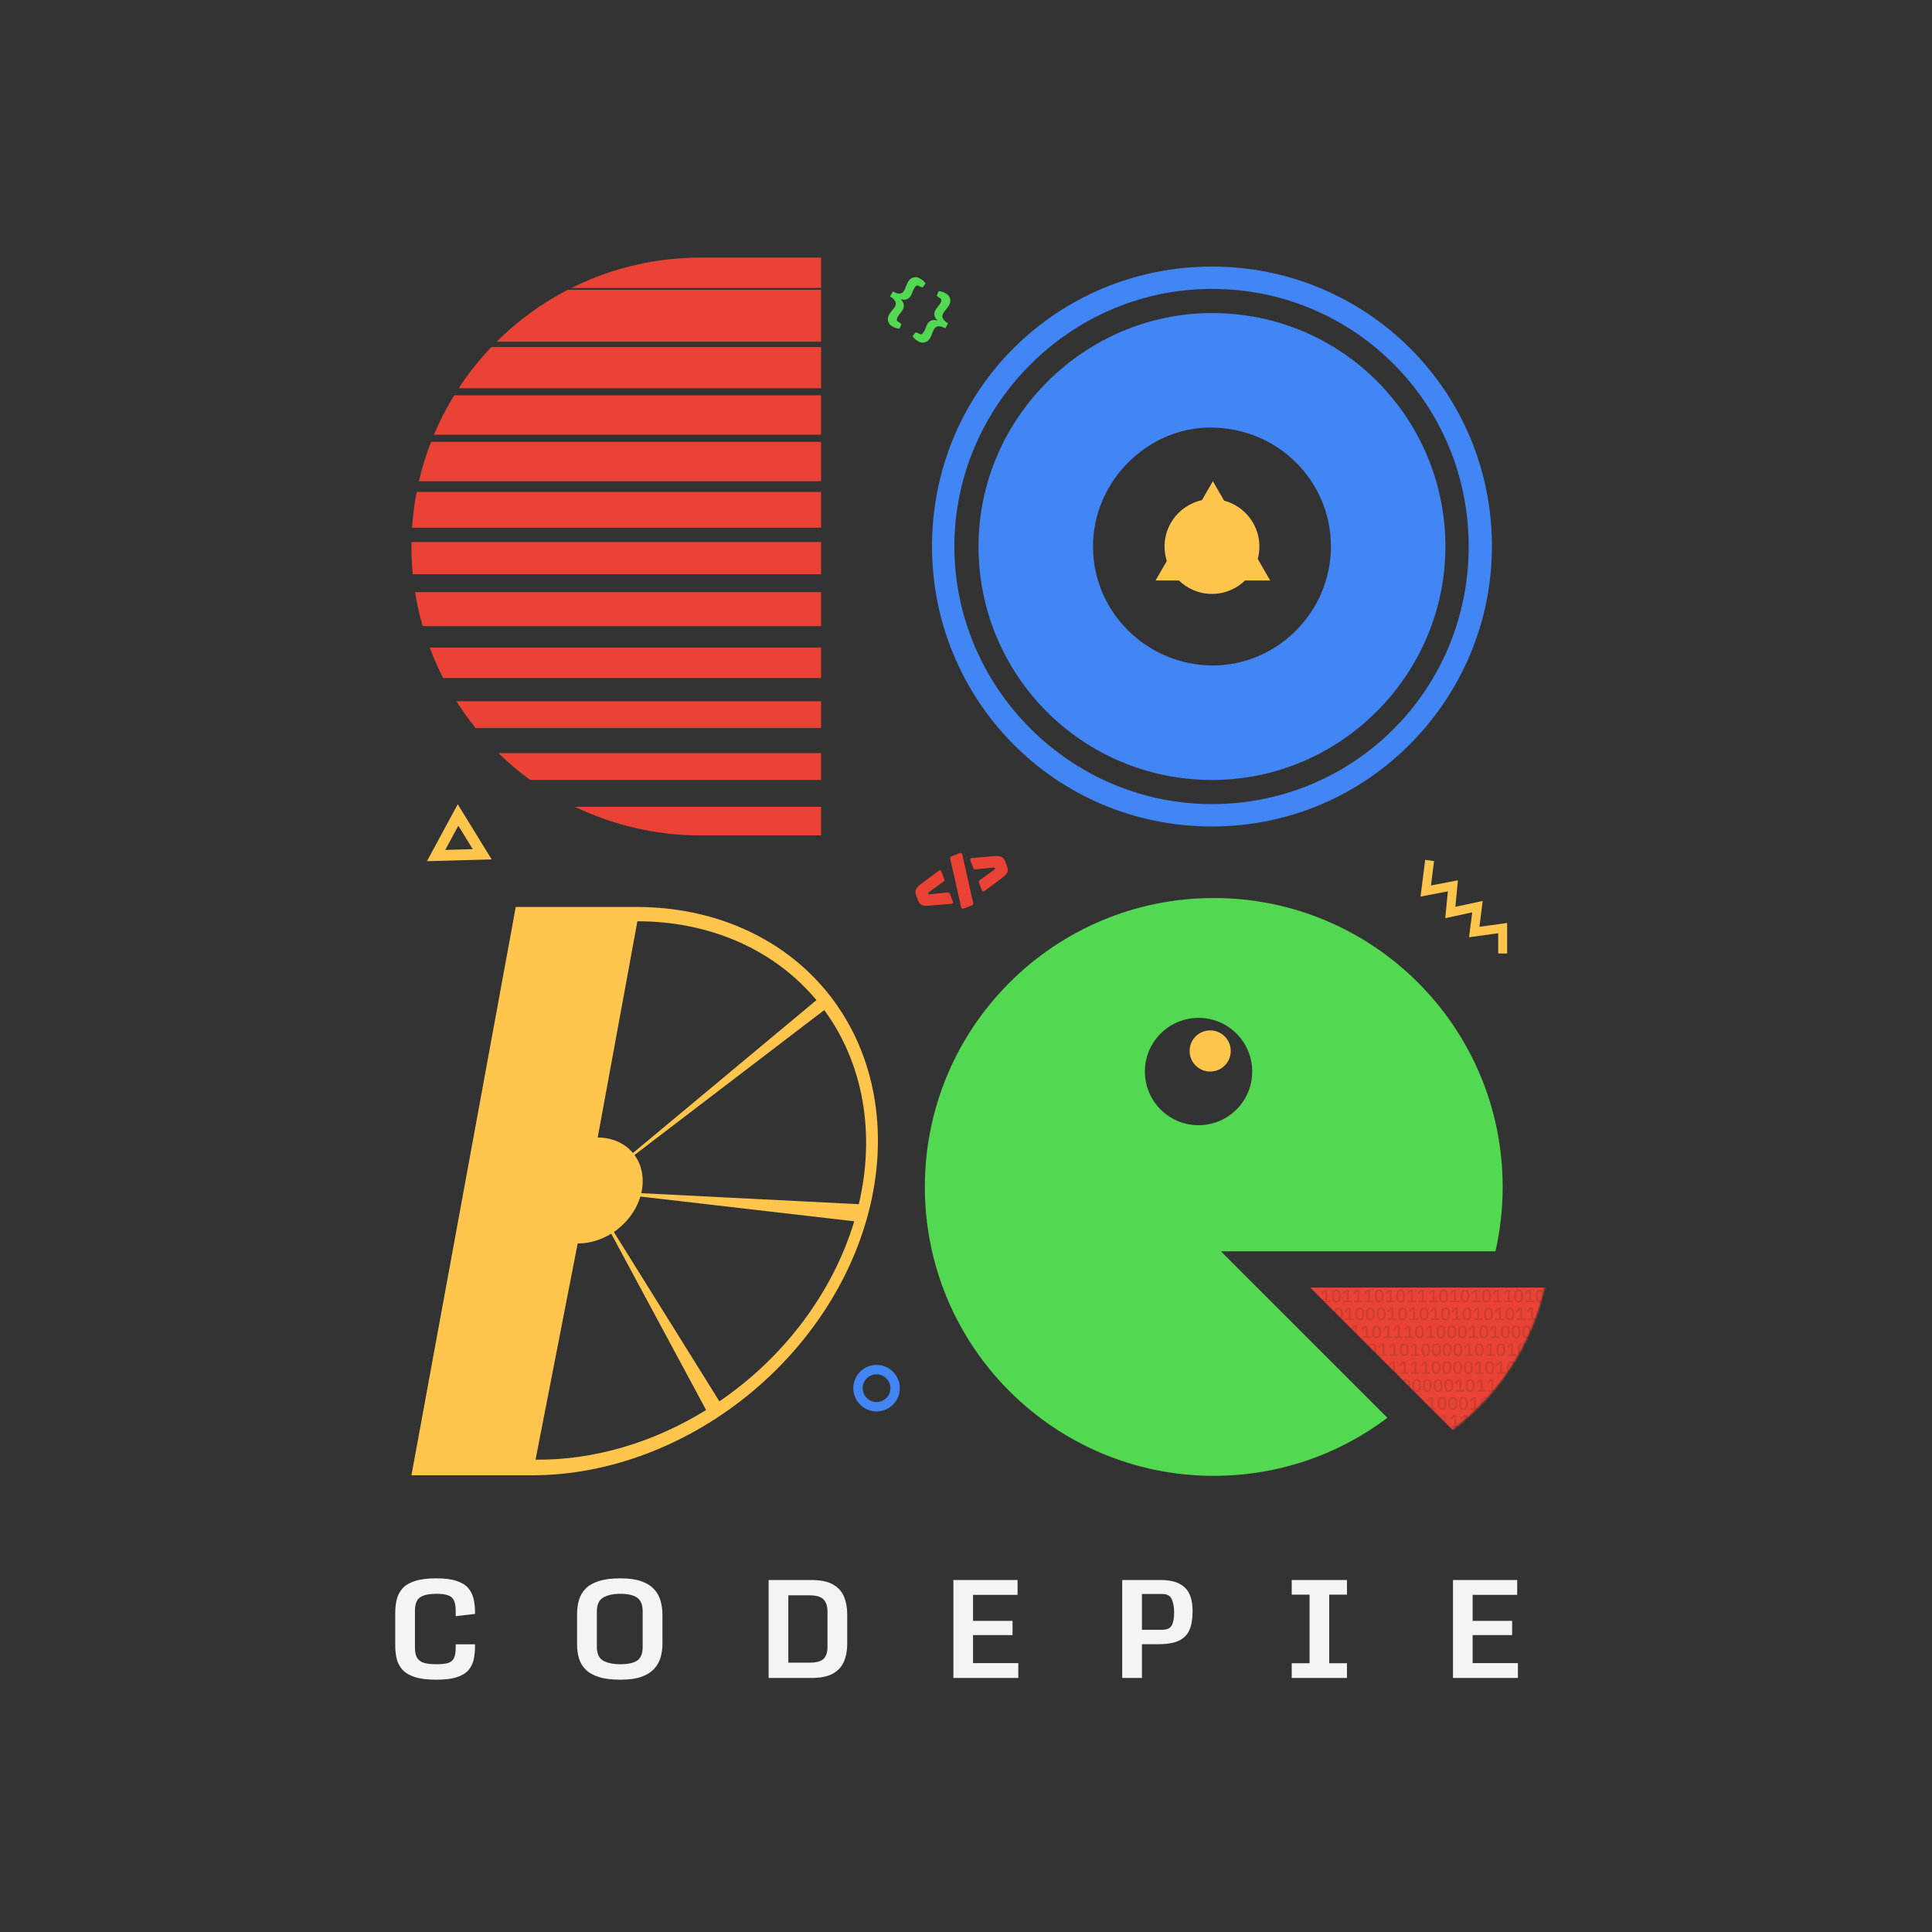 <svg width="1080" height="1080" viewBox="0 0 1080 1080" fill="none" xmlns="http://www.w3.org/2000/svg">
<rect x="0" y="0" width="1080" height="1080" fill="#333333" stroke="none"/>
<path fill-rule="evenodd" clip-rule="evenodd" d="M230 824.694L288.308 507L323.808 507L323.91 507L324.308 507H355.808H355.82H356.308L356.308 507.001C377.334 507.065 397.405 511.171 415.392 519.092C433.521 527.074 449.177 538.775 461.467 553.525C473.756 568.275 482.438 585.787 487.017 605.059C491.596 624.331 491.982 644.987 488.154 665.847C484.325 686.707 476.357 707.363 464.704 726.635C453.05 745.907 437.941 763.418 420.237 778.168C402.533 792.919 382.582 804.619 361.523 812.602C340.629 820.522 319.05 824.629 298 824.693L298 824.694H297.5H266H265.5H230ZM356.308 515C396.886 515 432.892 530.855 456.405 559.076L353.814 644.552C349.188 639 342.105 635.881 334.122 635.881L356.308 515ZM480.081 673.158C489.466 633.299 482.515 594.263 460.759 564.64L354.671 645.647C358.951 651.475 360.318 659.154 358.472 666.996L480.081 673.158ZM477.523 682.705C465.603 722.355 438.49 758.566 402.15 783.373L343.141 688.679C350.29 683.798 355.624 676.674 357.969 668.874L477.523 682.705ZM299.375 815.964C331.619 816.316 364.995 806.599 394.719 788.205L341.679 689.629C335.831 693.248 329.265 695.159 322.922 695.09L299.375 815.964Z" fill="#FFC54D"/>
<path fill-rule="evenodd" clip-rule="evenodd" d="M391.5 467H391V466.999C369.962 466.934 349.137 462.759 329.697 454.707C326.898 453.547 324.137 452.311 321.414 451H459V467H391.5ZM459 436H296.358C290.105 431.442 284.176 426.43 278.62 421H459V436ZM255.118 392C258.415 397.199 262.009 402.207 265.882 407H459V392H255.118ZM247.695 379C245.742 375.18 243.94 371.279 242.293 367.303C241.566 365.547 240.87 363.779 240.206 362H459V379H247.695ZM232.026 331C233.051 337.41 234.462 343.755 236.252 350H459V331H232.026ZM230.746 321C230.25 315.857 230 310.685 230 305.5C230 304.666 230.006 303.833 230.019 303H459V321H230.746ZM232.906 275C231.637 281.6 230.78 288.279 230.342 295H459V275H232.906ZM234.179 269C235.912 261.528 238.179 254.176 240.968 247H459V269H234.179ZM253.87 221C249.561 228.019 245.785 235.372 242.584 243H459V221H253.87ZM256.407 217C261.773 208.81 267.882 201.109 274.667 194H459V217H256.407ZM317.405 162C302.757 169.563 289.33 179.337 277.605 191H459V162H317.405ZM319.375 161C322.755 159.313 326.197 157.743 329.697 156.293C349.137 148.241 369.962 144.066 391 144.001V144H391.452L391.5 144L459 144V161H319.375Z" fill="#EA4335"/>
<path fill-rule="evenodd" clip-rule="evenodd" d="M775.578 792.578C748.556 812.933 714.937 825 678.5 825C589.306 825 517 752.694 517 663.5C517 574.306 589.306 502 678.5 502C767.694 502 840 574.306 840 663.5C840 675.874 838.608 687.924 835.973 699.5H682.5L775.578 792.578ZM700 599C700 615.569 686.569 629 670 629C653.431 629 640 615.569 640 599C640 582.431 653.431 569 670 569C686.569 569 700 582.431 700 599Z" fill="#53D851"/>
<circle cx="676.5" cy="587.5" r="11.5" fill="#FFC54D"/>
<mask id="mask0_31_2" style="mask-type:alpha" maskUnits="userSpaceOnUse" x="591" y="551" width="276" height="276">
<circle cx="729" cy="689" r="138" fill="#36AE7C"/>
</mask>
<g mask="url(#mask0_31_2)">
<path d="M829.999 817.342C842.813 804.528 852.978 789.315 859.913 772.572C866.848 755.829 870.418 737.884 870.418 719.762H732.418L829.999 817.342Z" fill="#EA4335"/>
</g>
<path d="M531.847 505.2L518.818 506.324C517.403 506.441 516.234 506.31 515.313 505.932C514.404 505.526 513.659 504.562 513.079 503.041L512.231 500.821C511.65 499.3 511.567 498.096 511.982 497.207C512.409 496.291 513.189 495.404 514.322 494.548L524.785 486.703C525.144 486.471 525.437 486.406 525.664 486.508C525.912 486.602 526.11 486.844 526.26 487.235L527.813 491.304C527.962 491.694 527.984 492.028 527.877 492.304C527.783 492.552 527.553 492.781 527.186 492.992L519.245 498.744C519.055 498.863 518.934 498.98 518.884 499.094C518.853 499.199 518.873 499.345 518.944 499.53C519.015 499.715 519.097 499.837 519.19 499.895C519.303 499.946 519.471 499.953 519.692 499.915L529.446 498.911C529.86 498.823 530.189 498.851 530.432 498.994C530.687 499.108 530.89 499.361 531.039 499.751L532.592 503.821C532.742 504.211 532.755 504.524 532.633 504.759C532.531 504.986 532.269 505.133 531.847 505.2ZM537.274 507.12L531.227 480.181C531.119 479.774 531.105 479.462 531.186 479.242C531.28 478.995 531.522 478.796 531.913 478.647L536.383 476.94C536.774 476.791 537.097 476.774 537.352 476.888C537.621 476.974 537.809 477.22 537.917 477.626L543.964 504.565C544.072 504.972 544.075 505.288 543.973 505.516C543.9 505.755 543.668 505.95 543.278 506.099L538.807 507.806C538.417 507.955 538.084 507.976 537.807 507.87C537.56 507.776 537.382 507.526 537.274 507.12ZM560.763 490.309L550.3 498.155C549.941 498.386 549.638 498.455 549.39 498.361C549.163 498.259 548.975 498.013 548.825 497.623L547.272 493.553C547.123 493.163 547.095 492.844 547.189 492.596C547.295 492.32 547.532 492.076 547.899 491.865L555.841 486.113C556.03 485.994 556.14 485.881 556.171 485.775C556.222 485.662 556.212 485.512 556.141 485.327C556.07 485.142 555.978 485.024 555.865 484.974C555.772 484.915 555.614 484.904 555.393 484.942L545.639 485.946C545.225 486.034 544.89 486.02 544.634 485.906C544.392 485.763 544.196 485.496 544.046 485.106L542.493 481.036C542.344 480.646 542.32 480.337 542.421 480.11C542.544 479.875 542.816 479.724 543.238 479.657L556.267 478.533C557.682 478.416 558.844 478.561 559.753 478.968C560.675 479.346 561.426 480.295 562.006 481.816L562.854 484.036C563.435 485.557 563.511 486.776 563.084 487.692C562.67 488.581 561.896 489.453 560.763 490.309Z" fill="#EA4335"/>
<path d="M497.539 165.716L499.139 162.944C500.549 163.758 501.797 164.148 502.883 164.114C503.981 164.062 504.821 163.531 505.404 162.521C505.668 162.064 506.011 161.271 506.433 160.144C506.867 158.997 507.221 158.185 507.496 157.709C508.321 156.28 509.344 155.41 510.565 155.099C511.798 154.768 512.976 154.928 514.1 155.577C515.757 156.534 516.851 157.521 517.382 158.539L515.776 160.66C515.091 160.57 514.273 160.249 513.32 159.699C512.596 159.281 511.816 159.796 510.98 161.244C510.683 161.759 510.37 162.455 510.042 163.332C509.724 164.19 509.455 164.81 509.235 165.191C508.575 166.334 507.723 167.061 506.68 167.373C505.666 167.677 504.692 167.648 503.757 167.286L503.625 167.515C504.406 168.143 504.912 168.982 505.145 170.031C505.397 171.091 505.193 172.192 504.533 173.336C504.313 173.717 503.905 174.269 503.31 174.992C502.725 175.696 502.285 176.305 501.988 176.82C501.152 178.268 501.096 179.201 501.82 179.619C502.772 180.169 503.459 180.718 503.879 181.265L502.845 183.717C501.699 183.766 500.297 183.312 498.639 182.355C497.515 181.706 496.788 180.766 496.458 179.534C496.117 178.32 496.359 176.999 497.184 175.57C497.459 175.094 497.979 174.391 498.744 173.461C499.521 172.512 500.041 171.809 500.305 171.352C500.888 170.342 500.923 169.359 500.408 168.401C499.905 167.425 498.949 166.53 497.539 165.716ZM530.013 180.768L528.412 183.541C527.002 182.727 525.749 182.346 524.652 182.398C523.565 182.432 522.731 182.953 522.148 183.963C521.884 184.42 521.535 185.222 521.102 186.369C520.679 187.497 520.33 188.299 520.055 188.775C519.23 190.204 518.207 191.074 516.986 191.385C515.754 191.716 514.576 191.556 513.452 190.907C511.794 189.95 510.7 188.963 510.17 187.945L511.776 185.824C512.46 185.915 513.279 186.235 514.231 186.785C514.955 187.203 515.735 186.688 516.571 185.24C516.868 184.725 517.176 184.039 517.493 183.181C517.822 182.304 518.096 181.675 518.316 181.293C518.976 180.15 519.819 179.417 520.843 179.094C521.887 178.783 522.876 178.807 523.811 179.169L523.943 178.94C523.162 178.312 522.641 177.477 522.378 176.437C522.145 175.388 522.359 174.292 523.019 173.149C523.239 172.767 523.641 172.225 524.225 171.521C524.821 170.798 525.267 170.179 525.564 169.664C526.4 168.216 526.456 167.283 525.732 166.865C524.779 166.315 524.093 165.766 523.672 165.219L524.706 162.768C525.853 162.718 527.255 163.172 528.912 164.129C530.036 164.778 530.763 165.718 531.094 166.951C531.435 168.164 531.193 169.485 530.368 170.914C530.093 171.39 529.567 172.103 528.791 173.051C528.025 173.981 527.51 174.675 527.246 175.132C526.663 176.142 526.623 177.135 527.127 178.111C527.641 179.069 528.603 179.954 530.013 180.768Z" fill="#53D851"/>
<path d="M799.168 481L797 498.091L812.176 495.182L810.731 510.091L825.908 506.818L824.101 521L840 518.818V533" stroke="#FFC54D" stroke-width="5"/>
<path d="M503 776C503 783.18 497.18 789 490 789C482.82 789 477 783.18 477 776C477 768.82 482.82 763 490 763C497.18 763 503 768.82 503 776ZM482.251 776C482.251 780.279 485.721 783.749 490 783.749C494.279 783.749 497.749 780.279 497.749 776C497.749 771.721 494.279 768.251 490 768.251C485.721 768.251 482.251 771.721 482.251 776Z" fill="#4285F4"/>
<path d="M738.88 728V727.06H740.84V721.84H740.76L739.14 723.57L738.45 722.95L740.23 721.02H741.95V727.06H743.65V728H738.88ZM746.996 728.12C746.563 728.12 746.186 728.04 745.866 727.88C745.546 727.713 745.283 727.477 745.076 727.17C744.869 726.863 744.716 726.487 744.616 726.04C744.516 725.593 744.466 725.083 744.466 724.51C744.466 723.943 744.516 723.437 744.616 722.99C744.716 722.537 744.869 722.157 745.076 721.85C745.283 721.543 745.546 721.31 745.866 721.15C746.186 720.983 746.563 720.9 746.996 720.9C747.863 720.9 748.499 721.217 748.906 721.85C749.319 722.483 749.526 723.37 749.526 724.51C749.526 725.65 749.319 726.537 748.906 727.17C748.499 727.803 747.863 728.12 746.996 728.12ZM746.996 727.16C747.236 727.16 747.439 727.113 747.606 727.02C747.779 726.92 747.919 726.78 748.026 726.6C748.133 726.42 748.209 726.207 748.256 725.96C748.303 725.707 748.326 725.427 748.326 725.12V723.9C748.326 723.593 748.303 723.317 748.256 723.07C748.209 722.817 748.133 722.6 748.026 722.42C747.919 722.24 747.779 722.103 747.606 722.01C747.439 721.91 747.236 721.86 746.996 721.86C746.756 721.86 746.549 721.91 746.376 722.01C746.209 722.103 746.073 722.24 745.966 722.42C745.859 722.6 745.783 722.817 745.736 723.07C745.689 723.317 745.666 723.593 745.666 723.9V725.12C745.666 725.427 745.689 725.707 745.736 725.96C745.783 726.207 745.859 726.42 745.966 726.6C746.073 726.78 746.209 726.92 746.376 727.02C746.549 727.113 746.756 727.16 746.996 727.16ZM750.872 728V727.06H752.832V721.84H752.752L751.132 723.57L750.442 722.95L752.222 721.02H753.942V727.06H755.642V728H750.872ZM756.868 728V727.06H758.828V721.84H758.748L757.128 723.57L756.438 722.95L758.218 721.02H759.938V727.06H761.638V728H756.868ZM762.864 728V727.06H764.824V721.84H764.744L763.124 723.57L762.434 722.95L764.214 721.02H765.934V727.06H767.634V728H762.864ZM770.98 728.12C770.547 728.12 770.17 728.04 769.85 727.88C769.53 727.713 769.267 727.477 769.06 727.17C768.854 726.863 768.7 726.487 768.6 726.04C768.5 725.593 768.45 725.083 768.45 724.51C768.45 723.943 768.5 723.437 768.6 722.99C768.7 722.537 768.854 722.157 769.06 721.85C769.267 721.543 769.53 721.31 769.85 721.15C770.17 720.983 770.547 720.9 770.98 720.9C771.847 720.9 772.484 721.217 772.89 721.85C773.304 722.483 773.51 723.37 773.51 724.51C773.51 725.65 773.304 726.537 772.89 727.17C772.484 727.803 771.847 728.12 770.98 728.12ZM770.98 727.16C771.22 727.16 771.424 727.113 771.59 727.02C771.764 726.92 771.904 726.78 772.01 726.6C772.117 726.42 772.194 726.207 772.24 725.96C772.287 725.707 772.31 725.427 772.31 725.12V723.9C772.31 723.593 772.287 723.317 772.24 723.07C772.194 722.817 772.117 722.6 772.01 722.42C771.904 722.24 771.764 722.103 771.59 722.01C771.424 721.91 771.22 721.86 770.98 721.86C770.74 721.86 770.534 721.91 770.36 722.01C770.194 722.103 770.057 722.24 769.95 722.42C769.844 722.6 769.767 722.817 769.72 723.07C769.674 723.317 769.65 723.593 769.65 723.9V725.12C769.65 725.427 769.674 725.707 769.72 725.96C769.767 726.207 769.844 726.42 769.95 726.6C770.057 726.78 770.194 726.92 770.36 727.02C770.534 727.113 770.74 727.16 770.98 727.16ZM774.857 728V727.06H776.817V721.84H776.737L775.117 723.57L774.427 722.95L776.207 721.02H777.927V727.06H779.627V728H774.857ZM782.973 728.12C782.539 728.12 782.163 728.04 781.843 727.88C781.523 727.713 781.259 727.477 781.053 727.17C780.846 726.863 780.693 726.487 780.593 726.04C780.493 725.593 780.443 725.083 780.443 724.51C780.443 723.943 780.493 723.437 780.593 722.99C780.693 722.537 780.846 722.157 781.053 721.85C781.259 721.543 781.523 721.31 781.843 721.15C782.163 720.983 782.539 720.9 782.973 720.9C783.839 720.9 784.476 721.217 784.883 721.85C785.296 722.483 785.503 723.37 785.503 724.51C785.503 725.65 785.296 726.537 784.883 727.17C784.476 727.803 783.839 728.12 782.973 728.12ZM782.973 727.16C783.213 727.16 783.416 727.113 783.583 727.02C783.756 726.92 783.896 726.78 784.003 726.6C784.109 726.42 784.186 726.207 784.233 725.96C784.279 725.707 784.303 725.427 784.303 725.12V723.9C784.303 723.593 784.279 723.317 784.233 723.07C784.186 722.817 784.109 722.6 784.003 722.42C783.896 722.24 783.756 722.103 783.583 722.01C783.416 721.91 783.213 721.86 782.973 721.86C782.733 721.86 782.526 721.91 782.353 722.01C782.186 722.103 782.049 722.24 781.943 722.42C781.836 722.6 781.759 722.817 781.713 723.07C781.666 723.317 781.643 723.593 781.643 723.9V725.12C781.643 725.427 781.666 725.707 781.713 725.96C781.759 726.207 781.836 726.42 781.943 726.6C782.049 726.78 782.186 726.92 782.353 727.02C782.526 727.113 782.733 727.16 782.973 727.16ZM786.849 728V727.06H788.809V721.84H788.729L787.109 723.57L786.419 722.95L788.199 721.02H789.919V727.06H791.619V728H786.849ZM792.845 728V727.06H794.805V721.84H794.725L793.105 723.57L792.415 722.95L794.195 721.02H795.915V727.06H797.615V728H792.845ZM798.841 728V727.06H800.801V721.84H800.721L799.101 723.57L798.411 722.95L800.191 721.02H801.911V727.06H803.611V728H798.841ZM806.957 728.12C806.524 728.12 806.147 728.04 805.827 727.88C805.507 727.713 805.244 727.477 805.037 727.17C804.83 726.863 804.677 726.487 804.577 726.04C804.477 725.593 804.427 725.083 804.427 724.51C804.427 723.943 804.477 723.437 804.577 722.99C804.677 722.537 804.83 722.157 805.037 721.85C805.244 721.543 805.507 721.31 805.827 721.15C806.147 720.983 806.524 720.9 806.957 720.9C807.824 720.9 808.46 721.217 808.867 721.85C809.28 722.483 809.487 723.37 809.487 724.51C809.487 725.65 809.28 726.537 808.867 727.17C808.46 727.803 807.824 728.12 806.957 728.12ZM806.957 727.16C807.197 727.16 807.4 727.113 807.567 727.02C807.74 726.92 807.88 726.78 807.987 726.6C808.094 726.42 808.17 726.207 808.217 725.96C808.264 725.707 808.287 725.427 808.287 725.12V723.9C808.287 723.593 808.264 723.317 808.217 723.07C808.17 722.817 808.094 722.6 807.987 722.42C807.88 722.24 807.74 722.103 807.567 722.01C807.4 721.91 807.197 721.86 806.957 721.86C806.717 721.86 806.51 721.91 806.337 722.01C806.17 722.103 806.034 722.24 805.927 722.42C805.82 722.6 805.744 722.817 805.697 723.07C805.65 723.317 805.627 723.593 805.627 723.9V725.12C805.627 725.427 805.65 725.707 805.697 725.96C805.744 726.207 805.82 726.42 805.927 726.6C806.034 726.78 806.17 726.92 806.337 727.02C806.51 727.113 806.717 727.16 806.957 727.16ZM810.833 728V727.06H812.793V721.84H812.713L811.093 723.57L810.403 722.95L812.183 721.02H813.903V727.06H815.603V728H810.833ZM818.949 728.12C818.516 728.12 818.139 728.04 817.819 727.88C817.499 727.713 817.236 727.477 817.029 727.17C816.823 726.863 816.669 726.487 816.569 726.04C816.469 725.593 816.419 725.083 816.419 724.51C816.419 723.943 816.469 723.437 816.569 722.99C816.669 722.537 816.823 722.157 817.029 721.85C817.236 721.543 817.499 721.31 817.819 721.15C818.139 720.983 818.516 720.9 818.949 720.9C819.816 720.9 820.453 721.217 820.859 721.85C821.273 722.483 821.479 723.37 821.479 724.51C821.479 725.65 821.273 726.537 820.859 727.17C820.453 727.803 819.816 728.12 818.949 728.12ZM818.949 727.16C819.189 727.16 819.393 727.113 819.559 727.02C819.733 726.92 819.873 726.78 819.979 726.6C820.086 726.42 820.163 726.207 820.209 725.96C820.256 725.707 820.279 725.427 820.279 725.12V723.9C820.279 723.593 820.256 723.317 820.209 723.07C820.163 722.817 820.086 722.6 819.979 722.42C819.873 722.24 819.733 722.103 819.559 722.01C819.393 721.91 819.189 721.86 818.949 721.86C818.709 721.86 818.503 721.91 818.329 722.01C818.163 722.103 818.026 722.24 817.919 722.42C817.813 722.6 817.736 722.817 817.689 723.07C817.643 723.317 817.619 723.593 817.619 723.9V725.12C817.619 725.427 817.643 725.707 817.689 725.96C817.736 726.207 817.813 726.42 817.919 726.6C818.026 726.78 818.163 726.92 818.329 727.02C818.503 727.113 818.709 727.16 818.949 727.16ZM822.825 728V727.06H824.785V721.84H824.705L823.085 723.57L822.395 722.95L824.175 721.02H825.895V727.06H827.595V728H822.825ZM830.941 728.12C830.508 728.12 830.131 728.04 829.811 727.88C829.491 727.713 829.228 727.477 829.021 727.17C828.815 726.863 828.661 726.487 828.561 726.04C828.461 725.593 828.411 725.083 828.411 724.51C828.411 723.943 828.461 723.437 828.561 722.99C828.661 722.537 828.815 722.157 829.021 721.85C829.228 721.543 829.491 721.31 829.811 721.15C830.131 720.983 830.508 720.9 830.941 720.9C831.808 720.9 832.445 721.217 832.851 721.85C833.265 722.483 833.471 723.37 833.471 724.51C833.471 725.65 833.265 726.537 832.851 727.17C832.445 727.803 831.808 728.12 830.941 728.12ZM830.941 727.16C831.181 727.16 831.385 727.113 831.551 727.02C831.725 726.92 831.865 726.78 831.971 726.6C832.078 726.42 832.155 726.207 832.201 725.96C832.248 725.707 832.271 725.427 832.271 725.12V723.9C832.271 723.593 832.248 723.317 832.201 723.07C832.155 722.817 832.078 722.6 831.971 722.42C831.865 722.24 831.725 722.103 831.551 722.01C831.385 721.91 831.181 721.86 830.941 721.86C830.701 721.86 830.495 721.91 830.321 722.01C830.155 722.103 830.018 722.24 829.911 722.42C829.805 722.6 829.728 722.817 829.681 723.07C829.635 723.317 829.611 723.593 829.611 723.9V725.12C829.611 725.427 829.635 725.707 829.681 725.96C829.728 726.207 829.805 726.42 829.911 726.6C830.018 726.78 830.155 726.92 830.321 727.02C830.495 727.113 830.701 727.16 830.941 727.16ZM834.818 728V727.06H836.778V721.84H836.698L835.078 723.57L834.388 722.95L836.168 721.02H837.888V727.06H839.587V728H834.818ZM840.814 728V727.06H842.774V721.84H842.694L841.074 723.57L840.384 722.95L842.164 721.02H843.884V727.06H845.584V728H840.814ZM848.93 728.12C848.496 728.12 848.12 728.04 847.8 727.88C847.48 727.713 847.216 727.477 847.01 727.17C846.803 726.863 846.65 726.487 846.55 726.04C846.45 725.593 846.4 725.083 846.4 724.51C846.4 723.943 846.45 723.437 846.55 722.99C846.65 722.537 846.803 722.157 847.01 721.85C847.216 721.543 847.48 721.31 847.8 721.15C848.12 720.983 848.496 720.9 848.93 720.9C849.796 720.9 850.433 721.217 850.84 721.85C851.253 722.483 851.46 723.37 851.46 724.51C851.46 725.65 851.253 726.537 850.84 727.17C850.433 727.803 849.796 728.12 848.93 728.12ZM848.93 727.16C849.17 727.16 849.373 727.113 849.54 727.02C849.713 726.92 849.853 726.78 849.96 726.6C850.066 726.42 850.143 726.207 850.19 725.96C850.236 725.707 850.26 725.427 850.26 725.12V723.9C850.26 723.593 850.236 723.317 850.19 723.07C850.143 722.817 850.066 722.6 849.96 722.42C849.853 722.24 849.713 722.103 849.54 722.01C849.373 721.91 849.17 721.86 848.93 721.86C848.69 721.86 848.483 721.91 848.31 722.01C848.143 722.103 848.006 722.24 847.9 722.42C847.793 722.6 847.716 722.817 847.67 723.07C847.623 723.317 847.6 723.593 847.6 723.9V725.12C847.6 725.427 847.623 725.707 847.67 725.96C847.716 726.207 847.793 726.42 847.9 726.6C848.006 726.78 848.143 726.92 848.31 727.02C848.483 727.113 848.69 727.16 848.93 727.16ZM852.806 728V727.06H854.766V721.84H854.686L853.066 723.57L852.376 722.95L854.156 721.02H855.876V727.06H857.576V728H852.806ZM860.922 728.12C860.489 728.12 860.112 728.04 859.792 727.88C859.472 727.713 859.209 727.477 859.002 727.17C858.795 726.863 858.642 726.487 858.542 726.04C858.442 725.593 858.392 725.083 858.392 724.51C858.392 723.943 858.442 723.437 858.542 722.99C858.642 722.537 858.795 722.157 859.002 721.85C859.209 721.543 859.472 721.31 859.792 721.15C860.112 720.983 860.489 720.9 860.922 720.9C861.789 720.9 862.425 721.217 862.832 721.85C863.245 722.483 863.452 723.37 863.452 724.51C863.452 725.65 863.245 726.537 862.832 727.17C862.425 727.803 861.789 728.12 860.922 728.12ZM860.922 727.16C861.162 727.16 861.365 727.113 861.532 727.02C861.705 726.92 861.845 726.78 861.952 726.6C862.059 726.42 862.135 726.207 862.182 725.96C862.229 725.707 862.252 725.427 862.252 725.12V723.9C862.252 723.593 862.229 723.317 862.182 723.07C862.135 722.817 862.059 722.6 861.952 722.42C861.845 722.24 861.705 722.103 861.532 722.01C861.365 721.91 861.162 721.86 860.922 721.86C860.682 721.86 860.475 721.91 860.302 722.01C860.135 722.103 859.999 722.24 859.892 722.42C859.785 722.6 859.709 722.817 859.662 723.07C859.615 723.317 859.592 723.593 859.592 723.9V725.12C859.592 725.427 859.615 725.707 859.662 725.96C859.709 726.207 859.785 726.42 859.892 726.6C859.999 726.78 860.135 726.92 860.302 727.02C860.475 727.113 860.682 727.16 860.922 727.16ZM748.09 738.12C747.657 738.12 747.28 738.04 746.96 737.88C746.64 737.713 746.377 737.477 746.17 737.17C745.963 736.863 745.81 736.487 745.71 736.04C745.61 735.593 745.56 735.083 745.56 734.51C745.56 733.943 745.61 733.437 745.71 732.99C745.81 732.537 745.963 732.157 746.17 731.85C746.377 731.543 746.64 731.31 746.96 731.15C747.28 730.983 747.657 730.9 748.09 730.9C748.957 730.9 749.593 731.217 750 731.85C750.413 732.483 750.62 733.37 750.62 734.51C750.62 735.65 750.413 736.537 750 737.17C749.593 737.803 748.957 738.12 748.09 738.12ZM748.09 737.16C748.33 737.16 748.533 737.113 748.7 737.02C748.873 736.92 749.013 736.78 749.12 736.6C749.227 736.42 749.303 736.207 749.35 735.96C749.397 735.707 749.42 735.427 749.42 735.12V733.9C749.42 733.593 749.397 733.317 749.35 733.07C749.303 732.817 749.227 732.6 749.12 732.42C749.013 732.24 748.873 732.103 748.7 732.01C748.533 731.91 748.33 731.86 748.09 731.86C747.85 731.86 747.643 731.91 747.47 732.01C747.303 732.103 747.167 732.24 747.06 732.42C746.953 732.6 746.877 732.817 746.83 733.07C746.783 733.317 746.76 733.593 746.76 733.9V735.12C746.76 735.427 746.783 735.707 746.83 735.96C746.877 736.207 746.953 736.42 747.06 736.6C747.167 736.78 747.303 736.92 747.47 737.02C747.643 737.113 747.85 737.16 748.09 737.16ZM751.966 738V737.06H753.926V731.84H753.846L752.226 733.57L751.536 732.95L753.316 731.02H755.036V737.06H756.736V738H751.966ZM760.082 738.12C759.649 738.12 759.272 738.04 758.952 737.88C758.632 737.713 758.369 737.477 758.162 737.17C757.955 736.863 757.802 736.487 757.702 736.04C757.602 735.593 757.552 735.083 757.552 734.51C757.552 733.943 757.602 733.437 757.702 732.99C757.802 732.537 757.955 732.157 758.162 731.85C758.369 731.543 758.632 731.31 758.952 731.15C759.272 730.983 759.649 730.9 760.082 730.9C760.949 730.9 761.585 731.217 761.992 731.85C762.405 732.483 762.612 733.37 762.612 734.51C762.612 735.65 762.405 736.537 761.992 737.17C761.585 737.803 760.949 738.12 760.082 738.12ZM760.082 737.16C760.322 737.16 760.525 737.113 760.692 737.02C760.865 736.92 761.005 736.78 761.112 736.6C761.219 736.42 761.295 736.207 761.342 735.96C761.389 735.707 761.412 735.427 761.412 735.12V733.9C761.412 733.593 761.389 733.317 761.342 733.07C761.295 732.817 761.219 732.6 761.112 732.42C761.005 732.24 760.865 732.103 760.692 732.01C760.525 731.91 760.322 731.86 760.082 731.86C759.842 731.86 759.635 731.91 759.462 732.01C759.295 732.103 759.159 732.24 759.052 732.42C758.945 732.6 758.869 732.817 758.822 733.07C758.775 733.317 758.752 733.593 758.752 733.9V735.12C758.752 735.427 758.775 735.707 758.822 735.96C758.869 736.207 758.945 736.42 759.052 736.6C759.159 736.78 759.295 736.92 759.462 737.02C759.635 737.113 759.842 737.16 760.082 737.16ZM766.078 738.12C765.645 738.12 765.268 738.04 764.948 737.88C764.628 737.713 764.365 737.477 764.158 737.17C763.951 736.863 763.798 736.487 763.698 736.04C763.598 735.593 763.548 735.083 763.548 734.51C763.548 733.943 763.598 733.437 763.698 732.99C763.798 732.537 763.951 732.157 764.158 731.85C764.365 731.543 764.628 731.31 764.948 731.15C765.268 730.983 765.645 730.9 766.078 730.9C766.945 730.9 767.581 731.217 767.988 731.85C768.401 732.483 768.608 733.37 768.608 734.51C768.608 735.65 768.401 736.537 767.988 737.17C767.581 737.803 766.945 738.12 766.078 738.12ZM766.078 737.16C766.318 737.16 766.521 737.113 766.688 737.02C766.861 736.92 767.001 736.78 767.108 736.6C767.215 736.42 767.291 736.207 767.338 735.96C767.385 735.707 767.408 735.427 767.408 735.12V733.9C767.408 733.593 767.385 733.317 767.338 733.07C767.291 732.817 767.215 732.6 767.108 732.42C767.001 732.24 766.861 732.103 766.688 732.01C766.521 731.91 766.318 731.86 766.078 731.86C765.838 731.86 765.631 731.91 765.458 732.01C765.291 732.103 765.155 732.24 765.048 732.42C764.941 732.6 764.865 732.817 764.818 733.07C764.771 733.317 764.748 733.593 764.748 733.9V735.12C764.748 735.427 764.771 735.707 764.818 735.96C764.865 736.207 764.941 736.42 765.048 736.6C765.155 736.78 765.291 736.92 765.458 737.02C765.631 737.113 765.838 737.16 766.078 737.16ZM772.074 738.12C771.641 738.12 771.264 738.04 770.944 737.88C770.624 737.713 770.361 737.477 770.154 737.17C769.948 736.863 769.794 736.487 769.694 736.04C769.594 735.593 769.544 735.083 769.544 734.51C769.544 733.943 769.594 733.437 769.694 732.99C769.794 732.537 769.948 732.157 770.154 731.85C770.361 731.543 770.624 731.31 770.944 731.15C771.264 730.983 771.641 730.9 772.074 730.9C772.941 730.9 773.578 731.217 773.984 731.85C774.398 732.483 774.604 733.37 774.604 734.51C774.604 735.65 774.398 736.537 773.984 737.17C773.578 737.803 772.941 738.12 772.074 738.12ZM772.074 737.16C772.314 737.16 772.518 737.113 772.684 737.02C772.858 736.92 772.998 736.78 773.104 736.6C773.211 736.42 773.288 736.207 773.334 735.96C773.381 735.707 773.404 735.427 773.404 735.12V733.9C773.404 733.593 773.381 733.317 773.334 733.07C773.288 732.817 773.211 732.6 773.104 732.42C772.998 732.24 772.858 732.103 772.684 732.01C772.518 731.91 772.314 731.86 772.074 731.86C771.834 731.86 771.628 731.91 771.454 732.01C771.288 732.103 771.151 732.24 771.044 732.42C770.938 732.6 770.861 732.817 770.814 733.07C770.768 733.317 770.744 733.593 770.744 733.9V735.12C770.744 735.427 770.768 735.707 770.814 735.96C770.861 736.207 770.938 736.42 771.044 736.6C771.151 736.78 771.288 736.92 771.454 737.02C771.628 737.113 771.834 737.16 772.074 737.16ZM775.95 738V737.06H777.91V731.84H777.83L776.21 733.57L775.52 732.95L777.3 731.02H779.02V737.06H780.72V738H775.95ZM784.066 738.12C783.633 738.12 783.256 738.04 782.936 737.88C782.616 737.713 782.353 737.477 782.146 737.17C781.94 736.863 781.786 736.487 781.686 736.04C781.586 735.593 781.536 735.083 781.536 734.51C781.536 733.943 781.586 733.437 781.686 732.99C781.786 732.537 781.94 732.157 782.146 731.85C782.353 731.543 782.616 731.31 782.936 731.15C783.256 730.983 783.633 730.9 784.066 730.9C784.933 730.9 785.57 731.217 785.976 731.85C786.39 732.483 786.596 733.37 786.596 734.51C786.596 735.65 786.39 736.537 785.976 737.17C785.57 737.803 784.933 738.12 784.066 738.12ZM784.066 737.16C784.306 737.16 784.51 737.113 784.676 737.02C784.85 736.92 784.99 736.78 785.096 736.6C785.203 736.42 785.28 736.207 785.326 735.96C785.373 735.707 785.396 735.427 785.396 735.12V733.9C785.396 733.593 785.373 733.317 785.326 733.07C785.28 732.817 785.203 732.6 785.096 732.42C784.99 732.24 784.85 732.103 784.676 732.01C784.51 731.91 784.306 731.86 784.066 731.86C783.826 731.86 783.62 731.91 783.446 732.01C783.28 732.103 783.143 732.24 783.036 732.42C782.93 732.6 782.853 732.817 782.806 733.07C782.76 733.317 782.736 733.593 782.736 733.9V735.12C782.736 735.427 782.76 735.707 782.806 735.96C782.853 736.207 782.93 736.42 783.036 736.6C783.143 736.78 783.28 736.92 783.446 737.02C783.62 737.113 783.826 737.16 784.066 737.16ZM787.943 738V737.06H789.903V731.84H789.823L788.203 733.57L787.513 732.95L789.293 731.02H791.013V737.06H792.712V738H787.943ZM796.059 738.12C795.625 738.12 795.249 738.04 794.929 737.88C794.609 737.713 794.345 737.477 794.139 737.17C793.932 736.863 793.779 736.487 793.679 736.04C793.579 735.593 793.529 735.083 793.529 734.51C793.529 733.943 793.579 733.437 793.679 732.99C793.779 732.537 793.932 732.157 794.139 731.85C794.345 731.543 794.609 731.31 794.929 731.15C795.249 730.983 795.625 730.9 796.059 730.9C796.925 730.9 797.562 731.217 797.969 731.85C798.382 732.483 798.589 733.37 798.589 734.51C798.589 735.65 798.382 736.537 797.969 737.17C797.562 737.803 796.925 738.12 796.059 738.12ZM796.059 737.16C796.299 737.16 796.502 737.113 796.669 737.02C796.842 736.92 796.982 736.78 797.089 736.6C797.195 736.42 797.272 736.207 797.319 735.96C797.365 735.707 797.389 735.427 797.389 735.12V733.9C797.389 733.593 797.365 733.317 797.319 733.07C797.272 732.817 797.195 732.6 797.089 732.42C796.982 732.24 796.842 732.103 796.669 732.01C796.502 731.91 796.299 731.86 796.059 731.86C795.819 731.86 795.612 731.91 795.439 732.01C795.272 732.103 795.135 732.24 795.029 732.42C794.922 732.6 794.845 732.817 794.799 733.07C794.752 733.317 794.729 733.593 794.729 733.9V735.12C794.729 735.427 794.752 735.707 794.799 735.96C794.845 736.207 794.922 736.42 795.029 736.6C795.135 736.78 795.272 736.92 795.439 737.02C795.612 737.113 795.819 737.16 796.059 737.16ZM799.935 738V737.06H801.895V731.84H801.815L800.195 733.57L799.505 732.95L801.285 731.02H803.005V737.06H804.705V738H799.935ZM808.051 738.12C807.617 738.12 807.241 738.04 806.921 737.88C806.601 737.713 806.337 737.477 806.131 737.17C805.924 736.863 805.771 736.487 805.671 736.04C805.571 735.593 805.521 735.083 805.521 734.51C805.521 733.943 805.571 733.437 805.671 732.99C805.771 732.537 805.924 732.157 806.131 731.85C806.337 731.543 806.601 731.31 806.921 731.15C807.241 730.983 807.617 730.9 808.051 730.9C808.917 730.9 809.554 731.217 809.961 731.85C810.374 732.483 810.581 733.37 810.581 734.51C810.581 735.65 810.374 736.537 809.961 737.17C809.554 737.803 808.917 738.12 808.051 738.12ZM808.051 737.16C808.291 737.16 808.494 737.113 808.661 737.02C808.834 736.92 808.974 736.78 809.081 736.6C809.187 736.42 809.264 736.207 809.311 735.96C809.357 735.707 809.381 735.427 809.381 735.12V733.9C809.381 733.593 809.357 733.317 809.311 733.07C809.264 732.817 809.187 732.6 809.081 732.42C808.974 732.24 808.834 732.103 808.661 732.01C808.494 731.91 808.291 731.86 808.051 731.86C807.811 731.86 807.604 731.91 807.431 732.01C807.264 732.103 807.127 732.24 807.021 732.42C806.914 732.6 806.837 732.817 806.791 733.07C806.744 733.317 806.721 733.593 806.721 733.9V735.12C806.721 735.427 806.744 735.707 806.791 735.96C806.837 736.207 806.914 736.42 807.021 736.6C807.127 736.78 807.264 736.92 807.431 737.02C807.604 737.113 807.811 737.16 808.051 737.16ZM811.927 738V737.06H813.887V731.84H813.807L812.187 733.57L811.497 732.95L813.277 731.02H814.997V737.06H816.697V738H811.927ZM820.043 738.12C819.61 738.12 819.233 738.04 818.913 737.88C818.593 737.713 818.33 737.477 818.123 737.17C817.916 736.863 817.763 736.487 817.663 736.04C817.563 735.593 817.513 735.083 817.513 734.51C817.513 733.943 817.563 733.437 817.663 732.99C817.763 732.537 817.916 732.157 818.123 731.85C818.33 731.543 818.593 731.31 818.913 731.15C819.233 730.983 819.61 730.9 820.043 730.9C820.91 730.9 821.546 731.217 821.953 731.85C822.366 732.483 822.573 733.37 822.573 734.51C822.573 735.65 822.366 736.537 821.953 737.17C821.546 737.803 820.91 738.12 820.043 738.12ZM820.043 737.16C820.283 737.16 820.486 737.113 820.653 737.02C820.826 736.92 820.966 736.78 821.073 736.6C821.18 736.42 821.256 736.207 821.303 735.96C821.35 735.707 821.373 735.427 821.373 735.12V733.9C821.373 733.593 821.35 733.317 821.303 733.07C821.256 732.817 821.18 732.6 821.073 732.42C820.966 732.24 820.826 732.103 820.653 732.01C820.486 731.91 820.283 731.86 820.043 731.86C819.803 731.86 819.596 731.91 819.423 732.01C819.256 732.103 819.12 732.24 819.013 732.42C818.906 732.6 818.83 732.817 818.783 733.07C818.736 733.317 818.713 733.593 818.713 733.9V735.12C818.713 735.427 818.736 735.707 818.783 735.96C818.83 736.207 818.906 736.42 819.013 736.6C819.12 736.78 819.256 736.92 819.423 737.02C819.596 737.113 819.803 737.16 820.043 737.16ZM823.919 738V737.06H825.879V731.84H825.799L824.179 733.57L823.489 732.95L825.269 731.02H826.989V737.06H828.689V738H823.919ZM832.035 738.12C831.602 738.12 831.225 738.04 830.905 737.88C830.585 737.713 830.322 737.477 830.115 737.17C829.908 736.863 829.755 736.487 829.655 736.04C829.555 735.593 829.505 735.083 829.505 734.51C829.505 733.943 829.555 733.437 829.655 732.99C829.755 732.537 829.908 732.157 830.115 731.85C830.322 731.543 830.585 731.31 830.905 731.15C831.225 730.983 831.602 730.9 832.035 730.9C832.902 730.9 833.538 731.217 833.945 731.85C834.358 732.483 834.565 733.37 834.565 734.51C834.565 735.65 834.358 736.537 833.945 737.17C833.538 737.803 832.902 738.12 832.035 738.12ZM832.035 737.16C832.275 737.16 832.478 737.113 832.645 737.02C832.818 736.92 832.958 736.78 833.065 736.6C833.172 736.42 833.248 736.207 833.295 735.96C833.342 735.707 833.365 735.427 833.365 735.12V733.9C833.365 733.593 833.342 733.317 833.295 733.07C833.248 732.817 833.172 732.6 833.065 732.42C832.958 732.24 832.818 732.103 832.645 732.01C832.478 731.91 832.275 731.86 832.035 731.86C831.795 731.86 831.588 731.91 831.415 732.01C831.248 732.103 831.112 732.24 831.005 732.42C830.898 732.6 830.822 732.817 830.775 733.07C830.728 733.317 830.705 733.593 830.705 733.9V735.12C830.705 735.427 830.728 735.707 830.775 735.96C830.822 736.207 830.898 736.42 831.005 736.6C831.112 736.78 831.248 736.92 831.415 737.02C831.588 737.113 831.795 737.16 832.035 737.16ZM835.911 738V737.06H837.871V731.84H837.791L836.171 733.57L835.481 732.95L837.261 731.02H838.981V737.06H840.681V738H835.911ZM844.027 738.12C843.594 738.12 843.217 738.04 842.897 737.88C842.577 737.713 842.314 737.477 842.107 737.17C841.901 736.863 841.747 736.487 841.647 736.04C841.547 735.593 841.497 735.083 841.497 734.51C841.497 733.943 841.547 733.437 841.647 732.99C841.747 732.537 841.901 732.157 842.107 731.85C842.314 731.543 842.577 731.31 842.897 731.15C843.217 730.983 843.594 730.9 844.027 730.9C844.894 730.9 845.531 731.217 845.937 731.85C846.351 732.483 846.557 733.37 846.557 734.51C846.557 735.65 846.351 736.537 845.937 737.17C845.531 737.803 844.894 738.12 844.027 738.12ZM844.027 737.16C844.267 737.16 844.471 737.113 844.637 737.02C844.811 736.92 844.951 736.78 845.057 736.6C845.164 736.42 845.241 736.207 845.287 735.96C845.334 735.707 845.357 735.427 845.357 735.12V733.9C845.357 733.593 845.334 733.317 845.287 733.07C845.241 732.817 845.164 732.6 845.057 732.42C844.951 732.24 844.811 732.103 844.637 732.01C844.471 731.91 844.267 731.86 844.027 731.86C843.787 731.86 843.581 731.91 843.407 732.01C843.241 732.103 843.104 732.24 842.997 732.42C842.891 732.6 842.814 732.817 842.767 733.07C842.721 733.317 842.697 733.593 842.697 733.9V735.12C842.697 735.427 842.721 735.707 842.767 735.96C842.814 736.207 842.891 736.42 842.997 736.6C843.104 736.78 843.241 736.92 843.407 737.02C843.581 737.113 843.787 737.16 844.027 737.16ZM847.903 738V737.06H849.863V731.84H849.783L848.163 733.57L847.473 732.95L849.253 731.02H850.973V737.06H852.673V738H847.903ZM853.9 738V737.06H855.86V731.84H855.78L854.16 733.57L853.47 732.95L855.25 731.02H856.97V737.06H858.67V738H853.9ZM755.423 748V747.06H757.383V741.84H757.303L755.683 743.57L754.993 742.95L756.773 741.02H758.493V747.06H760.193V748H755.423ZM761.419 748V747.06H763.379V741.84H763.299L761.679 743.57L760.989 742.95L762.769 741.02H764.489V747.06H766.189V748H761.419ZM769.535 748.12C769.102 748.12 768.725 748.04 768.405 747.88C768.085 747.713 767.822 747.477 767.615 747.17C767.408 746.863 767.255 746.487 767.155 746.04C767.055 745.593 767.005 745.083 767.005 744.51C767.005 743.943 767.055 743.437 767.155 742.99C767.255 742.537 767.408 742.157 767.615 741.85C767.822 741.543 768.085 741.31 768.405 741.15C768.725 740.983 769.102 740.9 769.535 740.9C770.402 740.9 771.038 741.217 771.445 741.85C771.858 742.483 772.065 743.37 772.065 744.51C772.065 745.65 771.858 746.537 771.445 747.17C771.038 747.803 770.402 748.12 769.535 748.12ZM769.535 747.16C769.775 747.16 769.978 747.113 770.145 747.02C770.318 746.92 770.458 746.78 770.565 746.6C770.672 746.42 770.748 746.207 770.795 745.96C770.842 745.707 770.865 745.427 770.865 745.12V743.9C770.865 743.593 770.842 743.317 770.795 743.07C770.748 742.817 770.672 742.6 770.565 742.42C770.458 742.24 770.318 742.103 770.145 742.01C769.978 741.91 769.775 741.86 769.535 741.86C769.295 741.86 769.088 741.91 768.915 742.01C768.748 742.103 768.612 742.24 768.505 742.42C768.398 742.6 768.322 742.817 768.275 743.07C768.228 743.317 768.205 743.593 768.205 743.9V745.12C768.205 745.427 768.228 745.707 768.275 745.96C768.322 746.207 768.398 746.42 768.505 746.6C768.612 746.78 768.748 746.92 768.915 747.02C769.088 747.113 769.295 747.16 769.535 747.16ZM773.411 748V747.06H775.371V741.84H775.291L773.671 743.57L772.981 742.95L774.761 741.02H776.481V747.06H778.181V748H773.411ZM779.407 748V747.06H781.367V741.84H781.287L779.667 743.57L778.977 742.95L780.757 741.02H782.477V747.06H784.177V748H779.407ZM785.403 748V747.06H787.363V741.84H787.283L785.663 743.57L784.973 742.95L786.753 741.02H788.473V747.06H790.173V748H785.403ZM793.52 748.12C793.086 748.12 792.71 748.04 792.39 747.88C792.07 747.713 791.806 747.477 791.6 747.17C791.393 746.863 791.24 746.487 791.14 746.04C791.04 745.593 790.99 745.083 790.99 744.51C790.99 743.943 791.04 743.437 791.14 742.99C791.24 742.537 791.393 742.157 791.6 741.85C791.806 741.543 792.07 741.31 792.39 741.15C792.71 740.983 793.086 740.9 793.52 740.9C794.386 740.9 795.023 741.217 795.43 741.85C795.843 742.483 796.05 743.37 796.05 744.51C796.05 745.65 795.843 746.537 795.43 747.17C795.023 747.803 794.386 748.12 793.52 748.12ZM793.52 747.16C793.76 747.16 793.963 747.113 794.13 747.02C794.303 746.92 794.443 746.78 794.55 746.6C794.656 746.42 794.733 746.207 794.78 745.96C794.826 745.707 794.85 745.427 794.85 745.12V743.9C794.85 743.593 794.826 743.317 794.78 743.07C794.733 742.817 794.656 742.6 794.55 742.42C794.443 742.24 794.303 742.103 794.13 742.01C793.963 741.91 793.76 741.86 793.52 741.86C793.28 741.86 793.073 741.91 792.9 742.01C792.733 742.103 792.596 742.24 792.49 742.42C792.383 742.6 792.306 742.817 792.26 743.07C792.213 743.317 792.19 743.593 792.19 743.9V745.12C792.19 745.427 792.213 745.707 792.26 745.96C792.306 746.207 792.383 746.42 792.49 746.6C792.596 746.78 792.733 746.92 792.9 747.02C793.073 747.113 793.28 747.16 793.52 747.16ZM797.396 748V747.06H799.356V741.84H799.276L797.656 743.57L796.966 742.95L798.746 741.02H800.466V747.06H802.166V748H797.396ZM805.512 748.12C805.078 748.12 804.702 748.04 804.382 747.88C804.062 747.713 803.798 747.477 803.592 747.17C803.385 746.863 803.232 746.487 803.132 746.04C803.032 745.593 802.982 745.083 802.982 744.51C802.982 743.943 803.032 743.437 803.132 742.99C803.232 742.537 803.385 742.157 803.592 741.85C803.798 741.543 804.062 741.31 804.382 741.15C804.702 740.983 805.078 740.9 805.512 740.9C806.378 740.9 807.015 741.217 807.422 741.85C807.835 742.483 808.042 743.37 808.042 744.51C808.042 745.65 807.835 746.537 807.422 747.17C807.015 747.803 806.378 748.12 805.512 748.12ZM805.512 747.16C805.752 747.16 805.955 747.113 806.122 747.02C806.295 746.92 806.435 746.78 806.542 746.6C806.648 746.42 806.725 746.207 806.772 745.96C806.818 745.707 806.842 745.427 806.842 745.12V743.9C806.842 743.593 806.818 743.317 806.772 743.07C806.725 742.817 806.648 742.6 806.542 742.42C806.435 742.24 806.295 742.103 806.122 742.01C805.955 741.91 805.752 741.86 805.512 741.86C805.272 741.86 805.065 741.91 804.892 742.01C804.725 742.103 804.588 742.24 804.482 742.42C804.375 742.6 804.298 742.817 804.252 743.07C804.205 743.317 804.182 743.593 804.182 743.9V745.12C804.182 745.427 804.205 745.707 804.252 745.96C804.298 746.207 804.375 746.42 804.482 746.6C804.588 746.78 804.725 746.92 804.892 747.02C805.065 747.113 805.272 747.16 805.512 747.16ZM811.508 748.12C811.074 748.12 810.698 748.04 810.378 747.88C810.058 747.713 809.794 747.477 809.588 747.17C809.381 746.863 809.228 746.487 809.128 746.04C809.028 745.593 808.978 745.083 808.978 744.51C808.978 743.943 809.028 743.437 809.128 742.99C809.228 742.537 809.381 742.157 809.588 741.85C809.794 741.543 810.058 741.31 810.378 741.15C810.698 740.983 811.074 740.9 811.508 740.9C812.374 740.9 813.011 741.217 813.418 741.85C813.831 742.483 814.038 743.37 814.038 744.51C814.038 745.65 813.831 746.537 813.418 747.17C813.011 747.803 812.374 748.12 811.508 748.12ZM811.508 747.16C811.748 747.16 811.951 747.113 812.118 747.02C812.291 746.92 812.431 746.78 812.538 746.6C812.644 746.42 812.721 746.207 812.768 745.96C812.814 745.707 812.838 745.427 812.838 745.12V743.9C812.838 743.593 812.814 743.317 812.768 743.07C812.721 742.817 812.644 742.6 812.538 742.42C812.431 742.24 812.291 742.103 812.118 742.01C811.951 741.91 811.748 741.86 811.508 741.86C811.268 741.86 811.061 741.91 810.888 742.01C810.721 742.103 810.584 742.24 810.478 742.42C810.371 742.6 810.294 742.817 810.248 743.07C810.201 743.317 810.178 743.593 810.178 743.9V745.12C810.178 745.427 810.201 745.707 810.248 745.96C810.294 746.207 810.371 746.42 810.478 746.6C810.584 746.78 810.721 746.92 810.888 747.02C811.061 747.113 811.268 747.16 811.508 747.16ZM817.504 748.12C817.071 748.12 816.694 748.04 816.374 747.88C816.054 747.713 815.791 747.477 815.584 747.17C815.377 746.863 815.224 746.487 815.124 746.04C815.024 745.593 814.974 745.083 814.974 744.51C814.974 743.943 815.024 743.437 815.124 742.99C815.224 742.537 815.377 742.157 815.584 741.85C815.791 741.543 816.054 741.31 816.374 741.15C816.694 740.983 817.071 740.9 817.504 740.9C818.371 740.9 819.007 741.217 819.414 741.85C819.827 742.483 820.034 743.37 820.034 744.51C820.034 745.65 819.827 746.537 819.414 747.17C819.007 747.803 818.371 748.12 817.504 748.12ZM817.504 747.16C817.744 747.16 817.947 747.113 818.114 747.02C818.287 746.92 818.427 746.78 818.534 746.6C818.641 746.42 818.717 746.207 818.764 745.96C818.811 745.707 818.834 745.427 818.834 745.12V743.9C818.834 743.593 818.811 743.317 818.764 743.07C818.717 742.817 818.641 742.6 818.534 742.42C818.427 742.24 818.287 742.103 818.114 742.01C817.947 741.91 817.744 741.86 817.504 741.86C817.264 741.86 817.057 741.91 816.884 742.01C816.717 742.103 816.581 742.24 816.474 742.42C816.367 742.6 816.291 742.817 816.244 743.07C816.197 743.317 816.174 743.593 816.174 743.9V745.12C816.174 745.427 816.197 745.707 816.244 745.96C816.291 746.207 816.367 746.42 816.474 746.6C816.581 746.78 816.717 746.92 816.884 747.02C817.057 747.113 817.264 747.16 817.504 747.16ZM821.38 748V747.06H823.34V741.84H823.26L821.64 743.57L820.95 742.95L822.73 741.02H824.45V747.06H826.15V748H821.38ZM829.496 748.12C829.063 748.12 828.686 748.04 828.366 747.88C828.046 747.713 827.783 747.477 827.576 747.17C827.369 746.863 827.216 746.487 827.116 746.04C827.016 745.593 826.966 745.083 826.966 744.51C826.966 743.943 827.016 743.437 827.116 742.99C827.216 742.537 827.369 742.157 827.576 741.85C827.783 741.543 828.046 741.31 828.366 741.15C828.686 740.983 829.063 740.9 829.496 740.9C830.363 740.9 830.999 741.217 831.406 741.85C831.819 742.483 832.026 743.37 832.026 744.51C832.026 745.65 831.819 746.537 831.406 747.17C830.999 747.803 830.363 748.12 829.496 748.12ZM829.496 747.16C829.736 747.16 829.939 747.113 830.106 747.02C830.279 746.92 830.419 746.78 830.526 746.6C830.633 746.42 830.709 746.207 830.756 745.96C830.803 745.707 830.826 745.427 830.826 745.12V743.9C830.826 743.593 830.803 743.317 830.756 743.07C830.709 742.817 830.633 742.6 830.526 742.42C830.419 742.24 830.279 742.103 830.106 742.01C829.939 741.91 829.736 741.86 829.496 741.86C829.256 741.86 829.049 741.91 828.876 742.01C828.709 742.103 828.573 742.24 828.466 742.42C828.359 742.6 828.283 742.817 828.236 743.07C828.189 743.317 828.166 743.593 828.166 743.9V745.12C828.166 745.427 828.189 745.707 828.236 745.96C828.283 746.207 828.359 746.42 828.466 746.6C828.573 746.78 828.709 746.92 828.876 747.02C829.049 747.113 829.256 747.16 829.496 747.16ZM833.372 748V747.06H835.332V741.84H835.252L833.632 743.57L832.942 742.95L834.722 741.02H836.442V747.06H838.142V748H833.372ZM841.488 748.12C841.055 748.12 840.678 748.04 840.358 747.88C840.038 747.713 839.775 747.477 839.568 747.17C839.362 746.863 839.208 746.487 839.108 746.04C839.008 745.593 838.958 745.083 838.958 744.51C838.958 743.943 839.008 743.437 839.108 742.99C839.208 742.537 839.362 742.157 839.568 741.85C839.775 741.543 840.038 741.31 840.358 741.15C840.678 740.983 841.055 740.9 841.488 740.9C842.355 740.9 842.992 741.217 843.398 741.85C843.812 742.483 844.018 743.37 844.018 744.51C844.018 745.65 843.812 746.537 843.398 747.17C842.992 747.803 842.355 748.12 841.488 748.12ZM841.488 747.16C841.728 747.16 841.932 747.113 842.098 747.02C842.272 746.92 842.412 746.78 842.518 746.6C842.625 746.42 842.702 746.207 842.748 745.96C842.795 745.707 842.818 745.427 842.818 745.12V743.9C842.818 743.593 842.795 743.317 842.748 743.07C842.702 742.817 842.625 742.6 842.518 742.42C842.412 742.24 842.272 742.103 842.098 742.01C841.932 741.91 841.728 741.86 841.488 741.86C841.248 741.86 841.042 741.91 840.868 742.01C840.702 742.103 840.565 742.24 840.458 742.42C840.352 742.6 840.275 742.817 840.228 743.07C840.182 743.317 840.158 743.593 840.158 743.9V745.12C840.158 745.427 840.182 745.707 840.228 745.96C840.275 746.207 840.352 746.42 840.458 746.6C840.565 746.78 840.702 746.92 840.868 747.02C841.042 747.113 841.248 747.16 841.488 747.16ZM847.484 748.12C847.051 748.12 846.674 748.04 846.354 747.88C846.034 747.713 845.771 747.477 845.564 747.17C845.358 746.863 845.204 746.487 845.104 746.04C845.004 745.593 844.954 745.083 844.954 744.51C844.954 743.943 845.004 743.437 845.104 742.99C845.204 742.537 845.358 742.157 845.564 741.85C845.771 741.543 846.034 741.31 846.354 741.15C846.674 740.983 847.051 740.9 847.484 740.9C848.351 740.9 848.988 741.217 849.394 741.85C849.808 742.483 850.014 743.37 850.014 744.51C850.014 745.65 849.808 746.537 849.394 747.17C848.988 747.803 848.351 748.12 847.484 748.12ZM847.484 747.16C847.724 747.16 847.928 747.113 848.094 747.02C848.268 746.92 848.408 746.78 848.514 746.6C848.621 746.42 848.698 746.207 848.744 745.96C848.791 745.707 848.814 745.427 848.814 745.12V743.9C848.814 743.593 848.791 743.317 848.744 743.07C848.698 742.817 848.621 742.6 848.514 742.42C848.408 742.24 848.268 742.103 848.094 742.01C847.928 741.91 847.724 741.86 847.484 741.86C847.244 741.86 847.038 741.91 846.864 742.01C846.698 742.103 846.561 742.24 846.454 742.42C846.348 742.6 846.271 742.817 846.224 743.07C846.178 743.317 846.154 743.593 846.154 743.9V745.12C846.154 745.427 846.178 745.707 846.224 745.96C846.271 746.207 846.348 746.42 846.454 746.6C846.561 746.78 846.698 746.92 846.864 747.02C847.038 747.113 847.244 747.16 847.484 747.16ZM853.48 748.12C853.047 748.12 852.67 748.04 852.35 747.88C852.03 747.713 851.767 747.477 851.56 747.17C851.354 746.863 851.2 746.487 851.1 746.04C851 745.593 850.95 745.083 850.95 744.51C850.95 743.943 851 743.437 851.1 742.99C851.2 742.537 851.354 742.157 851.56 741.85C851.767 741.543 852.03 741.31 852.35 741.15C852.67 740.983 853.047 740.9 853.48 740.9C854.347 740.9 854.984 741.217 855.39 741.85C855.804 742.483 856.01 743.37 856.01 744.51C856.01 745.65 855.804 746.537 855.39 747.17C854.984 747.803 854.347 748.12 853.48 748.12ZM853.48 747.16C853.72 747.16 853.924 747.113 854.09 747.02C854.264 746.92 854.404 746.78 854.51 746.6C854.617 746.42 854.694 746.207 854.74 745.96C854.787 745.707 854.81 745.427 854.81 745.12V743.9C854.81 743.593 854.787 743.317 854.74 743.07C854.694 742.817 854.617 742.6 854.51 742.42C854.404 742.24 854.264 742.103 854.09 742.01C853.924 741.91 853.72 741.86 853.48 741.86C853.24 741.86 853.034 741.91 852.86 742.01C852.694 742.103 852.557 742.24 852.45 742.42C852.344 742.6 852.267 742.817 852.22 743.07C852.174 743.317 852.15 743.593 852.15 743.9V745.12C852.15 745.427 852.174 745.707 852.22 745.96C852.267 746.207 852.344 746.42 852.45 746.6C852.557 746.78 852.694 746.92 852.86 747.02C853.034 747.113 853.24 747.16 853.48 747.16ZM766.996 758.12C766.563 758.12 766.186 758.04 765.866 757.88C765.546 757.713 765.283 757.477 765.076 757.17C764.869 756.863 764.716 756.487 764.616 756.04C764.516 755.593 764.466 755.083 764.466 754.51C764.466 753.943 764.516 753.437 764.616 752.99C764.716 752.537 764.869 752.157 765.076 751.85C765.283 751.543 765.546 751.31 765.866 751.15C766.186 750.983 766.563 750.9 766.996 750.9C767.863 750.9 768.499 751.217 768.906 751.85C769.319 752.483 769.526 753.37 769.526 754.51C769.526 755.65 769.319 756.537 768.906 757.17C768.499 757.803 767.863 758.12 766.996 758.12ZM766.996 757.16C767.236 757.16 767.439 757.113 767.606 757.02C767.779 756.92 767.919 756.78 768.026 756.6C768.133 756.42 768.209 756.207 768.256 755.96C768.303 755.707 768.326 755.427 768.326 755.12V753.9C768.326 753.593 768.303 753.317 768.256 753.07C768.209 752.817 768.133 752.6 768.026 752.42C767.919 752.24 767.779 752.103 767.606 752.01C767.439 751.91 767.236 751.86 766.996 751.86C766.756 751.86 766.549 751.91 766.376 752.01C766.209 752.103 766.073 752.24 765.966 752.42C765.859 752.6 765.783 752.817 765.736 753.07C765.689 753.317 765.666 753.593 765.666 753.9V755.12C765.666 755.427 765.689 755.707 765.736 755.96C765.783 756.207 765.859 756.42 765.966 756.6C766.073 756.78 766.209 756.92 766.376 757.02C766.549 757.113 766.756 757.16 766.996 757.16ZM770.872 758V757.06H772.832V751.84H772.752L771.132 753.57L770.442 752.95L772.222 751.02H773.942V757.06H775.642V758H770.872ZM776.868 758V757.06H778.828V751.84H778.748L777.128 753.57L776.438 752.95L778.218 751.02H779.938V757.06H781.638V758H776.868ZM784.984 758.12C784.551 758.12 784.174 758.04 783.854 757.88C783.534 757.713 783.271 757.477 783.064 757.17C782.858 756.863 782.704 756.487 782.604 756.04C782.504 755.593 782.454 755.083 782.454 754.51C782.454 753.943 782.504 753.437 782.604 752.99C782.704 752.537 782.858 752.157 783.064 751.85C783.271 751.543 783.534 751.31 783.854 751.15C784.174 750.983 784.551 750.9 784.984 750.9C785.851 750.9 786.488 751.217 786.894 751.85C787.308 752.483 787.514 753.37 787.514 754.51C787.514 755.65 787.308 756.537 786.894 757.17C786.488 757.803 785.851 758.12 784.984 758.12ZM784.984 757.16C785.224 757.16 785.428 757.113 785.594 757.02C785.768 756.92 785.908 756.78 786.014 756.6C786.121 756.42 786.198 756.207 786.244 755.96C786.291 755.707 786.314 755.427 786.314 755.12V753.9C786.314 753.593 786.291 753.317 786.244 753.07C786.198 752.817 786.121 752.6 786.014 752.42C785.908 752.24 785.768 752.103 785.594 752.01C785.428 751.91 785.224 751.86 784.984 751.86C784.744 751.86 784.538 751.91 784.364 752.01C784.198 752.103 784.061 752.24 783.954 752.42C783.848 752.6 783.771 752.817 783.724 753.07C783.678 753.317 783.654 753.593 783.654 753.9V755.12C783.654 755.427 783.678 755.707 783.724 755.96C783.771 756.207 783.848 756.42 783.954 756.6C784.061 756.78 784.198 756.92 784.364 757.02C784.538 757.113 784.744 757.16 784.984 757.16ZM788.86 758V757.06H790.82V751.84H790.74L789.12 753.57L788.43 752.95L790.21 751.02H791.93V757.06H793.63V758H788.86ZM796.977 758.12C796.543 758.12 796.167 758.04 795.847 757.88C795.527 757.713 795.263 757.477 795.057 757.17C794.85 756.863 794.697 756.487 794.597 756.04C794.497 755.593 794.447 755.083 794.447 754.51C794.447 753.943 794.497 753.437 794.597 752.99C794.697 752.537 794.85 752.157 795.057 751.85C795.263 751.543 795.527 751.31 795.847 751.15C796.167 750.983 796.543 750.9 796.977 750.9C797.843 750.9 798.48 751.217 798.887 751.85C799.3 752.483 799.507 753.37 799.507 754.51C799.507 755.65 799.3 756.537 798.887 757.17C798.48 757.803 797.843 758.12 796.977 758.12ZM796.977 757.16C797.217 757.16 797.42 757.113 797.587 757.02C797.76 756.92 797.9 756.78 798.007 756.6C798.113 756.42 798.19 756.207 798.237 755.96C798.283 755.707 798.307 755.427 798.307 755.12V753.9C798.307 753.593 798.283 753.317 798.237 753.07C798.19 752.817 798.113 752.6 798.007 752.42C797.9 752.24 797.76 752.103 797.587 752.01C797.42 751.91 797.217 751.86 796.977 751.86C796.737 751.86 796.53 751.91 796.357 752.01C796.19 752.103 796.053 752.24 795.947 752.42C795.84 752.6 795.763 752.817 795.717 753.07C795.67 753.317 795.647 753.593 795.647 753.9V755.12C795.647 755.427 795.67 755.707 795.717 755.96C795.763 756.207 795.84 756.42 795.947 756.6C796.053 756.78 796.19 756.92 796.357 757.02C796.53 757.113 796.737 757.16 796.977 757.16ZM802.973 758.12C802.539 758.12 802.163 758.04 801.843 757.88C801.523 757.713 801.259 757.477 801.053 757.17C800.846 756.863 800.693 756.487 800.593 756.04C800.493 755.593 800.443 755.083 800.443 754.51C800.443 753.943 800.493 753.437 800.593 752.99C800.693 752.537 800.846 752.157 801.053 751.85C801.259 751.543 801.523 751.31 801.843 751.15C802.163 750.983 802.539 750.9 802.973 750.9C803.839 750.9 804.476 751.217 804.883 751.85C805.296 752.483 805.503 753.37 805.503 754.51C805.503 755.65 805.296 756.537 804.883 757.17C804.476 757.803 803.839 758.12 802.973 758.12ZM802.973 757.16C803.213 757.16 803.416 757.113 803.583 757.02C803.756 756.92 803.896 756.78 804.003 756.6C804.109 756.42 804.186 756.207 804.233 755.96C804.279 755.707 804.303 755.427 804.303 755.12V753.9C804.303 753.593 804.279 753.317 804.233 753.07C804.186 752.817 804.109 752.6 804.003 752.42C803.896 752.24 803.756 752.103 803.583 752.01C803.416 751.91 803.213 751.86 802.973 751.86C802.733 751.86 802.526 751.91 802.353 752.01C802.186 752.103 802.049 752.24 801.943 752.42C801.836 752.6 801.759 752.817 801.713 753.07C801.666 753.317 801.643 753.593 801.643 753.9V755.12C801.643 755.427 801.666 755.707 801.713 755.96C801.759 756.207 801.836 756.42 801.943 756.6C802.049 756.78 802.186 756.92 802.353 757.02C802.526 757.113 802.733 757.16 802.973 757.16ZM808.969 758.12C808.535 758.12 808.159 758.04 807.839 757.88C807.519 757.713 807.255 757.477 807.049 757.17C806.842 756.863 806.689 756.487 806.589 756.04C806.489 755.593 806.439 755.083 806.439 754.51C806.439 753.943 806.489 753.437 806.589 752.99C806.689 752.537 806.842 752.157 807.049 751.85C807.255 751.543 807.519 751.31 807.839 751.15C808.159 750.983 808.535 750.9 808.969 750.9C809.835 750.9 810.472 751.217 810.879 751.85C811.292 752.483 811.499 753.37 811.499 754.51C811.499 755.65 811.292 756.537 810.879 757.17C810.472 757.803 809.835 758.12 808.969 758.12ZM808.969 757.16C809.209 757.16 809.412 757.113 809.579 757.02C809.752 756.92 809.892 756.78 809.999 756.6C810.105 756.42 810.182 756.207 810.229 755.96C810.275 755.707 810.299 755.427 810.299 755.12V753.9C810.299 753.593 810.275 753.317 810.229 753.07C810.182 752.817 810.105 752.6 809.999 752.42C809.892 752.24 809.752 752.103 809.579 752.01C809.412 751.91 809.209 751.86 808.969 751.86C808.729 751.86 808.522 751.91 808.349 752.01C808.182 752.103 808.045 752.24 807.939 752.42C807.832 752.6 807.755 752.817 807.709 753.07C807.662 753.317 807.639 753.593 807.639 753.9V755.12C807.639 755.427 807.662 755.707 807.709 755.96C807.755 756.207 807.832 756.42 807.939 756.6C808.045 756.78 808.182 756.92 808.349 757.02C808.522 757.113 808.729 757.16 808.969 757.16ZM814.965 758.12C814.532 758.12 814.155 758.04 813.835 757.88C813.515 757.713 813.252 757.477 813.045 757.17C812.838 756.863 812.685 756.487 812.585 756.04C812.485 755.593 812.435 755.083 812.435 754.51C812.435 753.943 812.485 753.437 812.585 752.99C812.685 752.537 812.838 752.157 813.045 751.85C813.252 751.543 813.515 751.31 813.835 751.15C814.155 750.983 814.532 750.9 814.965 750.9C815.832 750.9 816.468 751.217 816.875 751.85C817.288 752.483 817.495 753.37 817.495 754.51C817.495 755.65 817.288 756.537 816.875 757.17C816.468 757.803 815.832 758.12 814.965 758.12ZM814.965 757.16C815.205 757.16 815.408 757.113 815.575 757.02C815.748 756.92 815.888 756.78 815.995 756.6C816.102 756.42 816.178 756.207 816.225 755.96C816.272 755.707 816.295 755.427 816.295 755.12V753.9C816.295 753.593 816.272 753.317 816.225 753.07C816.178 752.817 816.102 752.6 815.995 752.42C815.888 752.24 815.748 752.103 815.575 752.01C815.408 751.91 815.205 751.86 814.965 751.86C814.725 751.86 814.518 751.91 814.345 752.01C814.178 752.103 814.042 752.24 813.935 752.42C813.828 752.6 813.752 752.817 813.705 753.07C813.658 753.317 813.635 753.593 813.635 753.9V755.12C813.635 755.427 813.658 755.707 813.705 755.96C813.752 756.207 813.828 756.42 813.935 756.6C814.042 756.78 814.178 756.92 814.345 757.02C814.518 757.113 814.725 757.16 814.965 757.16ZM818.841 758V757.06H820.801V751.84H820.721L819.101 753.57L818.411 752.95L820.191 751.02H821.911V757.06H823.611V758H818.841ZM826.957 758.12C826.524 758.12 826.147 758.04 825.827 757.88C825.507 757.713 825.244 757.477 825.037 757.17C824.83 756.863 824.677 756.487 824.577 756.04C824.477 755.593 824.427 755.083 824.427 754.51C824.427 753.943 824.477 753.437 824.577 752.99C824.677 752.537 824.83 752.157 825.037 751.85C825.244 751.543 825.507 751.31 825.827 751.15C826.147 750.983 826.524 750.9 826.957 750.9C827.824 750.9 828.46 751.217 828.867 751.85C829.28 752.483 829.487 753.37 829.487 754.51C829.487 755.65 829.28 756.537 828.867 757.17C828.46 757.803 827.824 758.12 826.957 758.12ZM826.957 757.16C827.197 757.16 827.4 757.113 827.567 757.02C827.74 756.92 827.88 756.78 827.987 756.6C828.094 756.42 828.17 756.207 828.217 755.96C828.264 755.707 828.287 755.427 828.287 755.12V753.9C828.287 753.593 828.264 753.317 828.217 753.07C828.17 752.817 828.094 752.6 827.987 752.42C827.88 752.24 827.74 752.103 827.567 752.01C827.4 751.91 827.197 751.86 826.957 751.86C826.717 751.86 826.51 751.91 826.337 752.01C826.17 752.103 826.034 752.24 825.927 752.42C825.82 752.6 825.744 752.817 825.697 753.07C825.65 753.317 825.627 753.593 825.627 753.9V755.12C825.627 755.427 825.65 755.707 825.697 755.96C825.744 756.207 825.82 756.42 825.927 756.6C826.034 756.78 826.17 756.92 826.337 757.02C826.51 757.113 826.717 757.16 826.957 757.16ZM830.833 758V757.06H832.793V751.84H832.713L831.093 753.57L830.403 752.95L832.183 751.02H833.903V757.06H835.603V758H830.833ZM838.949 758.12C838.516 758.12 838.139 758.04 837.819 757.88C837.499 757.713 837.236 757.477 837.029 757.17C836.823 756.863 836.669 756.487 836.569 756.04C836.469 755.593 836.419 755.083 836.419 754.51C836.419 753.943 836.469 753.437 836.569 752.99C836.669 752.537 836.823 752.157 837.029 751.85C837.236 751.543 837.499 751.31 837.819 751.15C838.139 750.983 838.516 750.9 838.949 750.9C839.816 750.9 840.453 751.217 840.859 751.85C841.273 752.483 841.479 753.37 841.479 754.51C841.479 755.65 841.273 756.537 840.859 757.17C840.453 757.803 839.816 758.12 838.949 758.12ZM838.949 757.16C839.189 757.16 839.393 757.113 839.559 757.02C839.733 756.92 839.873 756.78 839.979 756.6C840.086 756.42 840.163 756.207 840.209 755.96C840.256 755.707 840.279 755.427 840.279 755.12V753.9C840.279 753.593 840.256 753.317 840.209 753.07C840.163 752.817 840.086 752.6 839.979 752.42C839.873 752.24 839.733 752.103 839.559 752.01C839.393 751.91 839.189 751.86 838.949 751.86C838.709 751.86 838.503 751.91 838.329 752.01C838.163 752.103 838.026 752.24 837.919 752.42C837.813 752.6 837.736 752.817 837.689 753.07C837.643 753.317 837.619 753.593 837.619 753.9V755.12C837.619 755.427 837.643 755.707 837.689 755.96C837.736 756.207 837.813 756.42 837.919 756.6C838.026 756.78 838.163 756.92 838.329 757.02C838.503 757.113 838.709 757.16 838.949 757.16ZM842.825 758V757.06H844.785V751.84H844.705L843.085 753.57L842.395 752.95L844.175 751.02H845.895V757.06H847.595V758H842.825ZM850.941 758.12C850.508 758.12 850.131 758.04 849.811 757.88C849.491 757.713 849.228 757.477 849.021 757.17C848.815 756.863 848.661 756.487 848.561 756.04C848.461 755.593 848.411 755.083 848.411 754.51C848.411 753.943 848.461 753.437 848.561 752.99C848.661 752.537 848.815 752.157 849.021 751.85C849.228 751.543 849.491 751.31 849.811 751.15C850.131 750.983 850.508 750.9 850.941 750.9C851.808 750.9 852.445 751.217 852.851 751.85C853.265 752.483 853.471 753.37 853.471 754.51C853.471 755.65 853.265 756.537 852.851 757.17C852.445 757.803 851.808 758.12 850.941 758.12ZM850.941 757.16C851.181 757.16 851.385 757.113 851.551 757.02C851.725 756.92 851.865 756.78 851.971 756.6C852.078 756.42 852.155 756.207 852.201 755.96C852.248 755.707 852.271 755.427 852.271 755.12V753.9C852.271 753.593 852.248 753.317 852.201 753.07C852.155 752.817 852.078 752.6 851.971 752.42C851.865 752.24 851.725 752.103 851.551 752.01C851.385 751.91 851.181 751.86 850.941 751.86C850.701 751.86 850.495 751.91 850.321 752.01C850.155 752.103 850.018 752.24 849.911 752.42C849.805 752.6 849.728 752.817 849.681 753.07C849.635 753.317 849.611 753.593 849.611 753.9V755.12C849.611 755.427 849.635 755.707 849.681 755.96C849.728 756.207 849.805 756.42 849.911 756.6C850.018 756.78 850.155 756.92 850.321 757.02C850.495 757.113 850.701 757.16 850.941 757.16ZM776.693 768V767.06H778.653V761.84H778.573L776.953 763.57L776.263 762.95L778.043 761.02H779.763V767.06H781.462V768H776.693ZM782.689 768V767.06H784.649V761.84H784.569L782.949 763.57L782.259 762.95L784.039 761.02H785.759V767.06H787.459V768H782.689ZM788.685 768V767.06H790.645V761.84H790.565L788.945 763.57L788.255 762.95L790.035 761.02H791.755V767.06H793.455V768H788.685ZM794.681 768V767.06H796.641V761.84H796.561L794.941 763.57L794.251 762.95L796.031 761.02H797.751V767.06H799.451V768H794.681ZM802.797 768.12C802.364 768.12 801.987 768.04 801.667 767.88C801.347 767.713 801.084 767.477 800.877 767.17C800.67 766.863 800.517 766.487 800.417 766.04C800.317 765.593 800.267 765.083 800.267 764.51C800.267 763.943 800.317 763.437 800.417 762.99C800.517 762.537 800.67 762.157 800.877 761.85C801.084 761.543 801.347 761.31 801.667 761.15C801.987 760.983 802.364 760.9 802.797 760.9C803.664 760.9 804.3 761.217 804.707 761.85C805.12 762.483 805.327 763.37 805.327 764.51C805.327 765.65 805.12 766.537 804.707 767.17C804.3 767.803 803.664 768.12 802.797 768.12ZM802.797 767.16C803.037 767.16 803.24 767.113 803.407 767.02C803.58 766.92 803.72 766.78 803.827 766.6C803.934 766.42 804.01 766.207 804.057 765.96C804.104 765.707 804.127 765.427 804.127 765.12V763.9C804.127 763.593 804.104 763.317 804.057 763.07C804.01 762.817 803.934 762.6 803.827 762.42C803.72 762.24 803.58 762.103 803.407 762.01C803.24 761.91 803.037 761.86 802.797 761.86C802.557 761.86 802.35 761.91 802.177 762.01C802.01 762.103 801.874 762.24 801.767 762.42C801.66 762.6 801.584 762.817 801.537 763.07C801.49 763.317 801.467 763.593 801.467 763.9V765.12C801.467 765.427 801.49 765.707 801.537 765.96C801.584 766.207 801.66 766.42 801.767 766.6C801.874 766.78 802.01 766.92 802.177 767.02C802.35 767.113 802.557 767.16 802.797 767.16ZM808.793 768.12C808.36 768.12 807.983 768.04 807.663 767.88C807.343 767.713 807.08 767.477 806.873 767.17C806.666 766.863 806.513 766.487 806.413 766.04C806.313 765.593 806.263 765.083 806.263 764.51C806.263 763.943 806.313 763.437 806.413 762.99C806.513 762.537 806.666 762.157 806.873 761.85C807.08 761.543 807.343 761.31 807.663 761.15C807.983 760.983 808.36 760.9 808.793 760.9C809.66 760.9 810.296 761.217 810.703 761.85C811.116 762.483 811.323 763.37 811.323 764.51C811.323 765.65 811.116 766.537 810.703 767.17C810.296 767.803 809.66 768.12 808.793 768.12ZM808.793 767.16C809.033 767.16 809.236 767.113 809.403 767.02C809.576 766.92 809.716 766.78 809.823 766.6C809.93 766.42 810.006 766.207 810.053 765.96C810.1 765.707 810.123 765.427 810.123 765.12V763.9C810.123 763.593 810.1 763.317 810.053 763.07C810.006 762.817 809.93 762.6 809.823 762.42C809.716 762.24 809.576 762.103 809.403 762.01C809.236 761.91 809.033 761.86 808.793 761.86C808.553 761.86 808.346 761.91 808.173 762.01C808.006 762.103 807.87 762.24 807.763 762.42C807.656 762.6 807.58 762.817 807.533 763.07C807.486 763.317 807.463 763.593 807.463 763.9V765.12C807.463 765.427 807.486 765.707 807.533 765.96C807.58 766.207 807.656 766.42 807.763 766.6C807.87 766.78 808.006 766.92 808.173 767.02C808.346 767.113 808.553 767.16 808.793 767.16ZM814.789 768.12C814.356 768.12 813.979 768.04 813.659 767.88C813.339 767.713 813.076 767.477 812.869 767.17C812.662 766.863 812.509 766.487 812.409 766.04C812.309 765.593 812.259 765.083 812.259 764.51C812.259 763.943 812.309 763.437 812.409 762.99C812.509 762.537 812.662 762.157 812.869 761.85C813.076 761.543 813.339 761.31 813.659 761.15C813.979 760.983 814.356 760.9 814.789 760.9C815.656 760.9 816.292 761.217 816.699 761.85C817.112 762.483 817.319 763.37 817.319 764.51C817.319 765.65 817.112 766.537 816.699 767.17C816.292 767.803 815.656 768.12 814.789 768.12ZM814.789 767.16C815.029 767.16 815.232 767.113 815.399 767.02C815.572 766.92 815.712 766.78 815.819 766.6C815.926 766.42 816.002 766.207 816.049 765.96C816.096 765.707 816.119 765.427 816.119 765.12V763.9C816.119 763.593 816.096 763.317 816.049 763.07C816.002 762.817 815.926 762.6 815.819 762.42C815.712 762.24 815.572 762.103 815.399 762.01C815.232 761.91 815.029 761.86 814.789 761.86C814.549 761.86 814.342 761.91 814.169 762.01C814.002 762.103 813.866 762.24 813.759 762.42C813.652 762.6 813.576 762.817 813.529 763.07C813.482 763.317 813.459 763.593 813.459 763.9V765.12C813.459 765.427 813.482 765.707 813.529 765.96C813.576 766.207 813.652 766.42 813.759 766.6C813.866 766.78 814.002 766.92 814.169 767.02C814.342 767.113 814.549 767.16 814.789 767.16ZM820.785 768.12C820.352 768.12 819.975 768.04 819.655 767.88C819.335 767.713 819.072 767.477 818.865 767.17C818.658 766.863 818.505 766.487 818.405 766.04C818.305 765.593 818.255 765.083 818.255 764.51C818.255 763.943 818.305 763.437 818.405 762.99C818.505 762.537 818.658 762.157 818.865 761.85C819.072 761.543 819.335 761.31 819.655 761.15C819.975 760.983 820.352 760.9 820.785 760.9C821.652 760.9 822.288 761.217 822.695 761.85C823.108 762.483 823.315 763.37 823.315 764.51C823.315 765.65 823.108 766.537 822.695 767.17C822.288 767.803 821.652 768.12 820.785 768.12ZM820.785 767.16C821.025 767.16 821.228 767.113 821.395 767.02C821.568 766.92 821.708 766.78 821.815 766.6C821.922 766.42 821.998 766.207 822.045 765.96C822.092 765.707 822.115 765.427 822.115 765.12V763.9C822.115 763.593 822.092 763.317 822.045 763.07C821.998 762.817 821.922 762.6 821.815 762.42C821.708 762.24 821.568 762.103 821.395 762.01C821.228 761.91 821.025 761.86 820.785 761.86C820.545 761.86 820.338 761.91 820.165 762.01C819.998 762.103 819.862 762.24 819.755 762.42C819.648 762.6 819.572 762.817 819.525 763.07C819.478 763.317 819.455 763.593 819.455 763.9V765.12C819.455 765.427 819.478 765.707 819.525 765.96C819.572 766.207 819.648 766.42 819.755 766.6C819.862 766.78 819.998 766.92 820.165 767.02C820.338 767.113 820.545 767.16 820.785 767.16ZM824.661 768V767.06H826.621V761.84H826.541L824.921 763.57L824.231 762.95L826.011 761.02H827.731V767.06H829.431V768H824.661ZM832.777 768.12C832.344 768.12 831.967 768.04 831.647 767.88C831.327 767.713 831.064 767.477 830.857 767.17C830.651 766.863 830.497 766.487 830.397 766.04C830.297 765.593 830.247 765.083 830.247 764.51C830.247 763.943 830.297 763.437 830.397 762.99C830.497 762.537 830.651 762.157 830.857 761.85C831.064 761.543 831.327 761.31 831.647 761.15C831.967 760.983 832.344 760.9 832.777 760.9C833.644 760.9 834.281 761.217 834.687 761.85C835.101 762.483 835.307 763.37 835.307 764.51C835.307 765.65 835.101 766.537 834.687 767.17C834.281 767.803 833.644 768.12 832.777 768.12ZM832.777 767.16C833.017 767.16 833.221 767.113 833.387 767.02C833.561 766.92 833.701 766.78 833.807 766.6C833.914 766.42 833.991 766.207 834.037 765.96C834.084 765.707 834.107 765.427 834.107 765.12V763.9C834.107 763.593 834.084 763.317 834.037 763.07C833.991 762.817 833.914 762.6 833.807 762.42C833.701 762.24 833.561 762.103 833.387 762.01C833.221 761.91 833.017 761.86 832.777 761.86C832.537 761.86 832.331 761.91 832.157 762.01C831.991 762.103 831.854 762.24 831.747 762.42C831.641 762.6 831.564 762.817 831.517 763.07C831.471 763.317 831.447 763.593 831.447 763.9V765.12C831.447 765.427 831.471 765.707 831.517 765.96C831.564 766.207 831.641 766.42 831.747 766.6C831.854 766.78 831.991 766.92 832.157 767.02C832.331 767.113 832.537 767.16 832.777 767.16ZM836.653 768V767.06H838.613V761.84H838.533L836.913 763.57L836.223 762.95L838.003 761.02H839.723V767.06H841.423V768H836.653ZM844.77 768.12C844.336 768.12 843.96 768.04 843.64 767.88C843.32 767.713 843.056 767.477 842.85 767.17C842.643 766.863 842.49 766.487 842.39 766.04C842.29 765.593 842.24 765.083 842.24 764.51C842.24 763.943 842.29 763.437 842.39 762.99C842.49 762.537 842.643 762.157 842.85 761.85C843.056 761.543 843.32 761.31 843.64 761.15C843.96 760.983 844.336 760.9 844.77 760.9C845.636 760.9 846.273 761.217 846.68 761.85C847.093 762.483 847.3 763.37 847.3 764.51C847.3 765.65 847.093 766.537 846.68 767.17C846.273 767.803 845.636 768.12 844.77 768.12ZM844.77 767.16C845.01 767.16 845.213 767.113 845.38 767.02C845.553 766.92 845.693 766.78 845.8 766.6C845.906 766.42 845.983 766.207 846.03 765.96C846.076 765.707 846.1 765.427 846.1 765.12V763.9C846.1 763.593 846.076 763.317 846.03 763.07C845.983 762.817 845.906 762.6 845.8 762.42C845.693 762.24 845.553 762.103 845.38 762.01C845.213 761.91 845.01 761.86 844.77 761.86C844.53 761.86 844.323 761.91 844.15 762.01C843.983 762.103 843.846 762.24 843.74 762.42C843.633 762.6 843.556 762.817 843.51 763.07C843.463 763.317 843.44 763.593 843.44 763.9V765.12C843.44 765.427 843.463 765.707 843.51 765.96C843.556 766.207 843.633 766.42 843.74 766.6C843.846 766.78 843.983 766.92 844.15 767.02C844.323 767.113 844.53 767.16 844.77 767.16ZM785.902 778.12C785.469 778.12 785.092 778.04 784.772 777.88C784.452 777.713 784.189 777.477 783.982 777.17C783.776 776.863 783.622 776.487 783.522 776.04C783.422 775.593 783.372 775.083 783.372 774.51C783.372 773.943 783.422 773.437 783.522 772.99C783.622 772.537 783.776 772.157 783.982 771.85C784.189 771.543 784.452 771.31 784.772 771.15C785.092 770.983 785.469 770.9 785.902 770.9C786.769 770.9 787.406 771.217 787.812 771.85C788.226 772.483 788.432 773.37 788.432 774.51C788.432 775.65 788.226 776.537 787.812 777.17C787.406 777.803 786.769 778.12 785.902 778.12ZM785.902 777.16C786.142 777.16 786.346 777.113 786.512 777.02C786.686 776.92 786.826 776.78 786.932 776.6C787.039 776.42 787.116 776.207 787.162 775.96C787.209 775.707 787.232 775.427 787.232 775.12V773.9C787.232 773.593 787.209 773.317 787.162 773.07C787.116 772.817 787.039 772.6 786.932 772.42C786.826 772.24 786.686 772.103 786.512 772.01C786.346 771.91 786.142 771.86 785.902 771.86C785.662 771.86 785.456 771.91 785.282 772.01C785.116 772.103 784.979 772.24 784.872 772.42C784.766 772.6 784.689 772.817 784.642 773.07C784.596 773.317 784.572 773.593 784.572 773.9V775.12C784.572 775.427 784.596 775.707 784.642 775.96C784.689 776.207 784.766 776.42 784.872 776.6C784.979 776.78 785.116 776.92 785.282 777.02C785.456 777.113 785.662 777.16 785.902 777.16ZM791.898 778.12C791.465 778.12 791.088 778.04 790.768 777.88C790.448 777.713 790.185 777.477 789.978 777.17C789.772 776.863 789.618 776.487 789.518 776.04C789.418 775.593 789.368 775.083 789.368 774.51C789.368 773.943 789.418 773.437 789.518 772.99C789.618 772.537 789.772 772.157 789.978 771.85C790.185 771.543 790.448 771.31 790.768 771.15C791.088 770.983 791.465 770.9 791.898 770.9C792.765 770.9 793.402 771.217 793.808 771.85C794.222 772.483 794.428 773.37 794.428 774.51C794.428 775.65 794.222 776.537 793.808 777.17C793.402 777.803 792.765 778.12 791.898 778.12ZM791.898 777.16C792.138 777.16 792.342 777.113 792.508 777.02C792.682 776.92 792.822 776.78 792.928 776.6C793.035 776.42 793.112 776.207 793.158 775.96C793.205 775.707 793.228 775.427 793.228 775.12V773.9C793.228 773.593 793.205 773.317 793.158 773.07C793.112 772.817 793.035 772.6 792.928 772.42C792.822 772.24 792.682 772.103 792.508 772.01C792.342 771.91 792.138 771.86 791.898 771.86C791.658 771.86 791.452 771.91 791.278 772.01C791.112 772.103 790.975 772.24 790.868 772.42C790.762 772.6 790.685 772.817 790.638 773.07C790.592 773.317 790.568 773.593 790.568 773.9V775.12C790.568 775.427 790.592 775.707 790.638 775.96C790.685 776.207 790.762 776.42 790.868 776.6C790.975 776.78 791.112 776.92 791.278 777.02C791.452 777.113 791.658 777.16 791.898 777.16ZM797.895 778.12C797.461 778.12 797.085 778.04 796.765 777.88C796.445 777.713 796.181 777.477 795.975 777.17C795.768 776.863 795.615 776.487 795.515 776.04C795.415 775.593 795.365 775.083 795.365 774.51C795.365 773.943 795.415 773.437 795.515 772.99C795.615 772.537 795.768 772.157 795.975 771.85C796.181 771.543 796.445 771.31 796.765 771.15C797.085 770.983 797.461 770.9 797.895 770.9C798.761 770.9 799.398 771.217 799.805 771.85C800.218 772.483 800.425 773.37 800.425 774.51C800.425 775.65 800.218 776.537 799.805 777.17C799.398 777.803 798.761 778.12 797.895 778.12ZM797.895 777.16C798.135 777.16 798.338 777.113 798.505 777.02C798.678 776.92 798.818 776.78 798.925 776.6C799.031 776.42 799.108 776.207 799.155 775.96C799.201 775.707 799.225 775.427 799.225 775.12V773.9C799.225 773.593 799.201 773.317 799.155 773.07C799.108 772.817 799.031 772.6 798.925 772.42C798.818 772.24 798.678 772.103 798.505 772.01C798.338 771.91 798.135 771.86 797.895 771.86C797.655 771.86 797.448 771.91 797.275 772.01C797.108 772.103 796.971 772.24 796.865 772.42C796.758 772.6 796.681 772.817 796.635 773.07C796.588 773.317 796.565 773.593 796.565 773.9V775.12C796.565 775.427 796.588 775.707 796.635 775.96C796.681 776.207 796.758 776.42 796.865 776.6C796.971 776.78 797.108 776.92 797.275 777.02C797.448 777.113 797.655 777.16 797.895 777.16ZM803.891 778.12C803.457 778.12 803.081 778.04 802.761 777.88C802.441 777.713 802.177 777.477 801.971 777.17C801.764 776.863 801.611 776.487 801.511 776.04C801.411 775.593 801.361 775.083 801.361 774.51C801.361 773.943 801.411 773.437 801.511 772.99C801.611 772.537 801.764 772.157 801.971 771.85C802.177 771.543 802.441 771.31 802.761 771.15C803.081 770.983 803.457 770.9 803.891 770.9C804.757 770.9 805.394 771.217 805.801 771.85C806.214 772.483 806.421 773.37 806.421 774.51C806.421 775.65 806.214 776.537 805.801 777.17C805.394 777.803 804.757 778.12 803.891 778.12ZM803.891 777.16C804.131 777.16 804.334 777.113 804.501 777.02C804.674 776.92 804.814 776.78 804.921 776.6C805.027 776.42 805.104 776.207 805.151 775.96C805.197 775.707 805.221 775.427 805.221 775.12V773.9C805.221 773.593 805.197 773.317 805.151 773.07C805.104 772.817 805.027 772.6 804.921 772.42C804.814 772.24 804.674 772.103 804.501 772.01C804.334 771.91 804.131 771.86 803.891 771.86C803.651 771.86 803.444 771.91 803.271 772.01C803.104 772.103 802.967 772.24 802.861 772.42C802.754 772.6 802.677 772.817 802.631 773.07C802.584 773.317 802.561 773.593 802.561 773.9V775.12C802.561 775.427 802.584 775.707 802.631 775.96C802.677 776.207 802.754 776.42 802.861 776.6C802.967 776.78 803.104 776.92 803.271 777.02C803.444 777.113 803.651 777.16 803.891 777.16ZM809.887 778.12C809.453 778.12 809.077 778.04 808.757 777.88C808.437 777.713 808.173 777.477 807.967 777.17C807.76 776.863 807.607 776.487 807.507 776.04C807.407 775.593 807.357 775.083 807.357 774.51C807.357 773.943 807.407 773.437 807.507 772.99C807.607 772.537 807.76 772.157 807.967 771.85C808.173 771.543 808.437 771.31 808.757 771.15C809.077 770.983 809.453 770.9 809.887 770.9C810.753 770.9 811.39 771.217 811.797 771.85C812.21 772.483 812.417 773.37 812.417 774.51C812.417 775.65 812.21 776.537 811.797 777.17C811.39 777.803 810.753 778.12 809.887 778.12ZM809.887 777.16C810.127 777.16 810.33 777.113 810.497 777.02C810.67 776.92 810.81 776.78 810.917 776.6C811.023 776.42 811.1 776.207 811.147 775.96C811.193 775.707 811.217 775.427 811.217 775.12V773.9C811.217 773.593 811.193 773.317 811.147 773.07C811.1 772.817 811.023 772.6 810.917 772.42C810.81 772.24 810.67 772.103 810.497 772.01C810.33 771.91 810.127 771.86 809.887 771.86C809.647 771.86 809.44 771.91 809.267 772.01C809.1 772.103 808.963 772.24 808.857 772.42C808.75 772.6 808.673 772.817 808.627 773.07C808.58 773.317 808.557 773.593 808.557 773.9V775.12C808.557 775.427 808.58 775.707 808.627 775.96C808.673 776.207 808.75 776.42 808.857 776.6C808.963 776.78 809.1 776.92 809.267 777.02C809.44 777.113 809.647 777.16 809.887 777.16ZM813.763 778V777.06H815.723V771.84H815.643L814.023 773.57L813.333 772.95L815.113 771.02H816.833V777.06H818.533V778H813.763ZM821.879 778.12C821.446 778.12 821.069 778.04 820.749 777.88C820.429 777.713 820.166 777.477 819.959 777.17C819.752 776.863 819.599 776.487 819.499 776.04C819.399 775.593 819.349 775.083 819.349 774.51C819.349 773.943 819.399 773.437 819.499 772.99C819.599 772.537 819.752 772.157 819.959 771.85C820.166 771.543 820.429 771.31 820.749 771.15C821.069 770.983 821.446 770.9 821.879 770.9C822.746 770.9 823.382 771.217 823.789 771.85C824.202 772.483 824.409 773.37 824.409 774.51C824.409 775.65 824.202 776.537 823.789 777.17C823.382 777.803 822.746 778.12 821.879 778.12ZM821.879 777.16C822.119 777.16 822.322 777.113 822.489 777.02C822.662 776.92 822.802 776.78 822.909 776.6C823.016 776.42 823.092 776.207 823.139 775.96C823.186 775.707 823.209 775.427 823.209 775.12V773.9C823.209 773.593 823.186 773.317 823.139 773.07C823.092 772.817 823.016 772.6 822.909 772.42C822.802 772.24 822.662 772.103 822.489 772.01C822.322 771.91 822.119 771.86 821.879 771.86C821.639 771.86 821.432 771.91 821.259 772.01C821.092 772.103 820.956 772.24 820.849 772.42C820.742 772.6 820.666 772.817 820.619 773.07C820.572 773.317 820.549 773.593 820.549 773.9V775.12C820.549 775.427 820.572 775.707 820.619 775.96C820.666 776.207 820.742 776.42 820.849 776.6C820.956 776.78 821.092 776.92 821.259 777.02C821.432 777.113 821.639 777.16 821.879 777.16ZM825.755 778V777.06H827.715V771.84H827.635L826.015 773.57L825.325 772.95L827.105 771.02H828.825V777.06H830.525V778H825.755ZM831.751 778V777.06H833.711V771.84H833.631L832.011 773.57L831.321 772.95L833.101 771.02H834.821V777.06H836.521V778H831.751ZM797.962 788V787.06H799.922V781.84H799.842L798.222 783.57L797.532 782.95L799.312 781.02H801.032V787.06H802.732V788H797.962ZM806.078 788.12C805.645 788.12 805.268 788.04 804.948 787.88C804.628 787.713 804.365 787.477 804.158 787.17C803.951 786.863 803.798 786.487 803.698 786.04C803.598 785.593 803.548 785.083 803.548 784.51C803.548 783.943 803.598 783.437 803.698 782.99C803.798 782.537 803.951 782.157 804.158 781.85C804.365 781.543 804.628 781.31 804.948 781.15C805.268 780.983 805.645 780.9 806.078 780.9C806.945 780.9 807.581 781.217 807.988 781.85C808.401 782.483 808.608 783.37 808.608 784.51C808.608 785.65 808.401 786.537 807.988 787.17C807.581 787.803 806.945 788.12 806.078 788.12ZM806.078 787.16C806.318 787.16 806.521 787.113 806.688 787.02C806.861 786.92 807.001 786.78 807.108 786.6C807.215 786.42 807.291 786.207 807.338 785.96C807.385 785.707 807.408 785.427 807.408 785.12V783.9C807.408 783.593 807.385 783.317 807.338 783.07C807.291 782.817 807.215 782.6 807.108 782.42C807.001 782.24 806.861 782.103 806.688 782.01C806.521 781.91 806.318 781.86 806.078 781.86C805.838 781.86 805.631 781.91 805.458 782.01C805.291 782.103 805.155 782.24 805.048 782.42C804.941 782.6 804.865 782.817 804.818 783.07C804.771 783.317 804.748 783.593 804.748 783.9V785.12C804.748 785.427 804.771 785.707 804.818 785.96C804.865 786.207 804.941 786.42 805.048 786.6C805.155 786.78 805.291 786.92 805.458 787.02C805.631 787.113 805.838 787.16 806.078 787.16ZM812.074 788.12C811.641 788.12 811.264 788.04 810.944 787.88C810.624 787.713 810.361 787.477 810.154 787.17C809.948 786.863 809.794 786.487 809.694 786.04C809.594 785.593 809.544 785.083 809.544 784.51C809.544 783.943 809.594 783.437 809.694 782.99C809.794 782.537 809.948 782.157 810.154 781.85C810.361 781.543 810.624 781.31 810.944 781.15C811.264 780.983 811.641 780.9 812.074 780.9C812.941 780.9 813.578 781.217 813.984 781.85C814.398 782.483 814.604 783.37 814.604 784.51C814.604 785.65 814.398 786.537 813.984 787.17C813.578 787.803 812.941 788.12 812.074 788.12ZM812.074 787.16C812.314 787.16 812.518 787.113 812.684 787.02C812.858 786.92 812.998 786.78 813.104 786.6C813.211 786.42 813.288 786.207 813.334 785.96C813.381 785.707 813.404 785.427 813.404 785.12V783.9C813.404 783.593 813.381 783.317 813.334 783.07C813.288 782.817 813.211 782.6 813.104 782.42C812.998 782.24 812.858 782.103 812.684 782.01C812.518 781.91 812.314 781.86 812.074 781.86C811.834 781.86 811.628 781.91 811.454 782.01C811.288 782.103 811.151 782.24 811.044 782.42C810.938 782.6 810.861 782.817 810.814 783.07C810.768 783.317 810.744 783.593 810.744 783.9V785.12C810.744 785.427 810.768 785.707 810.814 785.96C810.861 786.207 810.938 786.42 811.044 786.6C811.151 786.78 811.288 786.92 811.454 787.02C811.628 787.113 811.834 787.16 812.074 787.16ZM818.07 788.12C817.637 788.12 817.26 788.04 816.94 787.88C816.62 787.713 816.357 787.477 816.15 787.17C815.944 786.863 815.79 786.487 815.69 786.04C815.59 785.593 815.54 785.083 815.54 784.51C815.54 783.943 815.59 783.437 815.69 782.99C815.79 782.537 815.944 782.157 816.15 781.85C816.357 781.543 816.62 781.31 816.94 781.15C817.26 780.983 817.637 780.9 818.07 780.9C818.937 780.9 819.574 781.217 819.98 781.85C820.394 782.483 820.6 783.37 820.6 784.51C820.6 785.65 820.394 786.537 819.98 787.17C819.574 787.803 818.937 788.12 818.07 788.12ZM818.07 787.16C818.31 787.16 818.514 787.113 818.68 787.02C818.854 786.92 818.994 786.78 819.1 786.6C819.207 786.42 819.284 786.207 819.33 785.96C819.377 785.707 819.4 785.427 819.4 785.12V783.9C819.4 783.593 819.377 783.317 819.33 783.07C819.284 782.817 819.207 782.6 819.1 782.42C818.994 782.24 818.854 782.103 818.68 782.01C818.514 781.91 818.31 781.86 818.07 781.86C817.83 781.86 817.624 781.91 817.45 782.01C817.284 782.103 817.147 782.24 817.04 782.42C816.934 782.6 816.857 782.817 816.81 783.07C816.764 783.317 816.74 783.593 816.74 783.9V785.12C816.74 785.427 816.764 785.707 816.81 785.96C816.857 786.207 816.934 786.42 817.04 786.6C817.147 786.78 817.284 786.92 817.45 787.02C817.624 787.113 817.83 787.16 818.07 787.16ZM821.946 788V787.06H823.906V781.84H823.826L822.206 783.57L821.516 782.95L823.296 781.02H825.016V787.06H826.716V788H821.946ZM830.063 788.12C829.629 788.12 829.253 788.04 828.933 787.88C828.613 787.713 828.349 787.477 828.143 787.17C827.936 786.863 827.783 786.487 827.683 786.04C827.583 785.593 827.533 785.083 827.533 784.51C827.533 783.943 827.583 783.437 827.683 782.99C827.783 782.537 827.936 782.157 828.143 781.85C828.349 781.543 828.613 781.31 828.933 781.15C829.253 780.983 829.629 780.9 830.063 780.9C830.929 780.9 831.566 781.217 831.973 781.85C832.386 782.483 832.593 783.37 832.593 784.51C832.593 785.65 832.386 786.537 831.973 787.17C831.566 787.803 830.929 788.12 830.063 788.12ZM830.063 787.16C830.303 787.16 830.506 787.113 830.673 787.02C830.846 786.92 830.986 786.78 831.093 786.6C831.199 786.42 831.276 786.207 831.323 785.96C831.369 785.707 831.393 785.427 831.393 785.12V783.9C831.393 783.593 831.369 783.317 831.323 783.07C831.276 782.817 831.199 782.6 831.093 782.42C830.986 782.24 830.846 782.103 830.673 782.01C830.506 781.91 830.303 781.86 830.063 781.86C829.823 781.86 829.616 781.91 829.443 782.01C829.276 782.103 829.139 782.24 829.033 782.42C828.926 782.6 828.849 782.817 828.803 783.07C828.756 783.317 828.733 783.593 828.733 783.9V785.12C828.733 785.427 828.756 785.707 828.803 785.96C828.849 786.207 828.926 786.42 829.033 786.6C829.139 786.78 829.276 786.92 829.443 787.02C829.616 787.113 829.823 787.16 830.063 787.16ZM805.052 798V797.06H807.012V791.84H806.932L805.312 793.57L804.622 792.95L806.402 791.02H808.122V797.06H809.822V798H805.052ZM811.048 798V797.06H813.008V791.84H812.928L811.308 793.57L810.618 792.95L812.398 791.02H814.118V797.06H815.818V798H811.048ZM817.044 798V797.06H819.004V791.84H818.924L817.304 793.57L816.614 792.95L818.394 791.02H820.114V797.06H821.814V798H817.044Z" fill="#242424" fill-opacity="0.15"/>
<path d="M243.787 478.263L256.044 455.585L269.555 477.539L243.787 478.263ZM270.463 479.014C270.463 479.013 270.463 479.013 270.463 479.012L270.463 479.014Z" stroke="#FFC54D" stroke-width="6"/>
<path d="M704 305.5C704 320.136 692.136 332 677.5 332C662.864 332 651 320.136 651 305.5C651 290.864 662.864 279 677.5 279C692.136 279 704 290.864 704 305.5Z" fill="#FFC54D"/>
<path d="M678 269L710.043 324.5H645.957L678 269Z" fill="#FFC54D"/>
<path d="M834 305.5C834 390 765.5 462 677.5 462C589.5 462 521 391 521 305.5C521 217.5 591.5 149 677.5 149C763.5 149 834 218 834 305.5ZM533.5 305.5C533.5 384 598 449.5 677.5 449.5C757 449.5 821 385.5 821 305.5C821 225.5 757 161.5 677.5 161.5C598 161.5 533.5 227 533.5 305.5Z" fill="#4285F4"/>
<path d="M808 305.5C808 376.5 750 436 677.5 436C605 436 547 377.5 547 305.5C547 233.5 606.5 175 677.5 175C751 175 808 234.5 808 305.5ZM611 305.5C611 342.5 641.5 372 678 372C714 372 744 342 744 305.5C744 269 714.5 239 676.5 239C642 239 611 268.5 611 305.5Z" fill="#4285F4"/>
<path d="M243.945 938.965C239.072 938.965 235.113 938.495 232.07 937.555C229.052 936.59 226.739 935.254 225.131 933.547C223.523 931.84 222.422 929.836 221.828 927.535C221.234 925.234 220.938 922.736 220.938 920.039V901.744C220.938 898.973 221.222 896.413 221.791 894.062C222.385 891.688 223.473 889.622 225.057 887.865C226.665 886.109 228.99 884.748 232.033 883.783C235.076 882.794 239.047 882.299 243.945 882.299C248.621 882.299 252.382 882.781 255.227 883.746C258.096 884.686 260.273 886.022 261.758 887.754C263.242 889.486 264.244 891.527 264.764 893.877C265.283 896.202 265.543 898.751 265.543 901.521V902.189L254.744 903.451V900.668C254.744 898.095 254.423 896.116 253.779 894.73C253.136 893.32 252.035 892.343 250.477 891.799C248.918 891.23 246.741 890.945 243.945 890.945C239.863 890.945 236.845 891.589 234.891 892.875C232.936 894.161 231.959 896.685 231.959 900.445V921.152C231.959 923.651 232.392 925.568 233.258 926.904C234.124 928.215 235.435 929.118 237.191 929.613C238.973 930.083 241.236 930.318 243.982 930.318C246.778 930.318 248.955 930.083 250.514 929.613C252.072 929.118 253.161 928.203 253.779 926.867C254.423 925.507 254.744 923.527 254.744 920.93V919.186H265.543V920.188C265.543 922.884 265.296 925.37 264.801 927.646C264.306 929.923 263.329 931.914 261.869 933.621C260.41 935.303 258.245 936.615 255.375 937.555C252.505 938.495 248.695 938.965 243.945 938.965ZM346.86 938.965C341.937 938.965 337.892 938.458 334.725 937.443C331.559 936.429 329.097 935.031 327.34 933.25C325.584 931.469 324.347 929.391 323.63 927.016C322.937 924.641 322.59 922.105 322.59 919.408V902.264C322.59 899.493 322.937 896.908 323.63 894.508C324.322 892.083 325.547 889.956 327.303 888.125C329.06 886.294 331.521 884.872 334.688 883.857C337.855 882.818 341.912 882.299 346.86 882.299C351.585 882.299 355.469 882.843 358.512 883.932C361.58 885.02 363.967 886.517 365.674 888.422C367.406 890.302 368.606 892.479 369.274 894.953C369.967 897.427 370.313 900.049 370.313 902.82V918.814C370.313 921.511 369.967 924.072 369.274 926.496C368.581 928.896 367.369 931.036 365.637 932.916C363.93 934.796 361.555 936.281 358.512 937.369C355.469 938.433 351.585 938.965 346.86 938.965ZM346.86 930.318C351.016 930.318 354.121 929.638 356.174 928.277C358.228 926.917 359.255 924.368 359.255 920.633V900.779C359.255 897.093 358.215 894.533 356.137 893.098C354.084 891.663 350.992 890.945 346.86 890.945C342.778 890.945 339.549 891.65 337.174 893.061C334.824 894.446 333.649 897.019 333.649 900.779V920.633C333.649 924.393 334.824 926.954 337.174 928.314C339.525 929.65 342.753 930.318 346.86 930.318ZM429.661 938V883.227H453.411C458.706 883.227 462.812 884.08 465.732 885.787C468.651 887.469 470.692 889.758 471.855 892.652C473.018 895.522 473.599 898.751 473.599 902.338V919.148C473.599 922.785 472.98 926.026 471.743 928.871C470.531 931.716 468.465 933.955 465.546 935.588C462.627 937.196 458.594 938 453.449 938H429.661ZM440.683 929.428H452.484C456.368 929.428 459.015 928.71 460.425 927.275C461.86 925.84 462.577 923.602 462.577 920.559V900.891C462.577 897.922 461.848 895.671 460.388 894.137C458.953 892.578 456.318 891.799 452.484 891.799H440.683V929.428ZM532.947 883.227H568.832V891.539H543.932V906.086H566.012V914.027H543.932V929.688H569.24V938H532.947V883.227ZM627.327 883.227H648.813C654.825 883.227 659.303 884.6 662.247 887.346C665.191 890.067 666.663 894.52 666.663 900.705C666.663 904.936 666.081 908.411 664.919 911.133C663.756 913.829 661.789 915.833 659.018 917.145C656.272 918.456 652.512 919.111 647.737 919.111H638.348V938H627.327V883.227ZM649.481 911.059C652.277 911.059 654.12 910.255 655.01 908.646C655.901 907.014 656.346 904.552 656.346 901.262C656.346 898.392 655.913 895.98 655.047 894.025C654.182 892.046 652.45 891.057 649.852 891.057H638.348V911.059H649.481ZM722.077 929.762H732.06V891.428H722.077V883.227H752.952V891.428H743.044V929.762H752.952V938H722.077V929.762ZM812.226 883.227H848.111V891.539H823.211V906.086H845.291V914.027H823.211V929.688H848.519V938H812.226V883.227Z" fill="#F4F4F4"/>
</svg>
